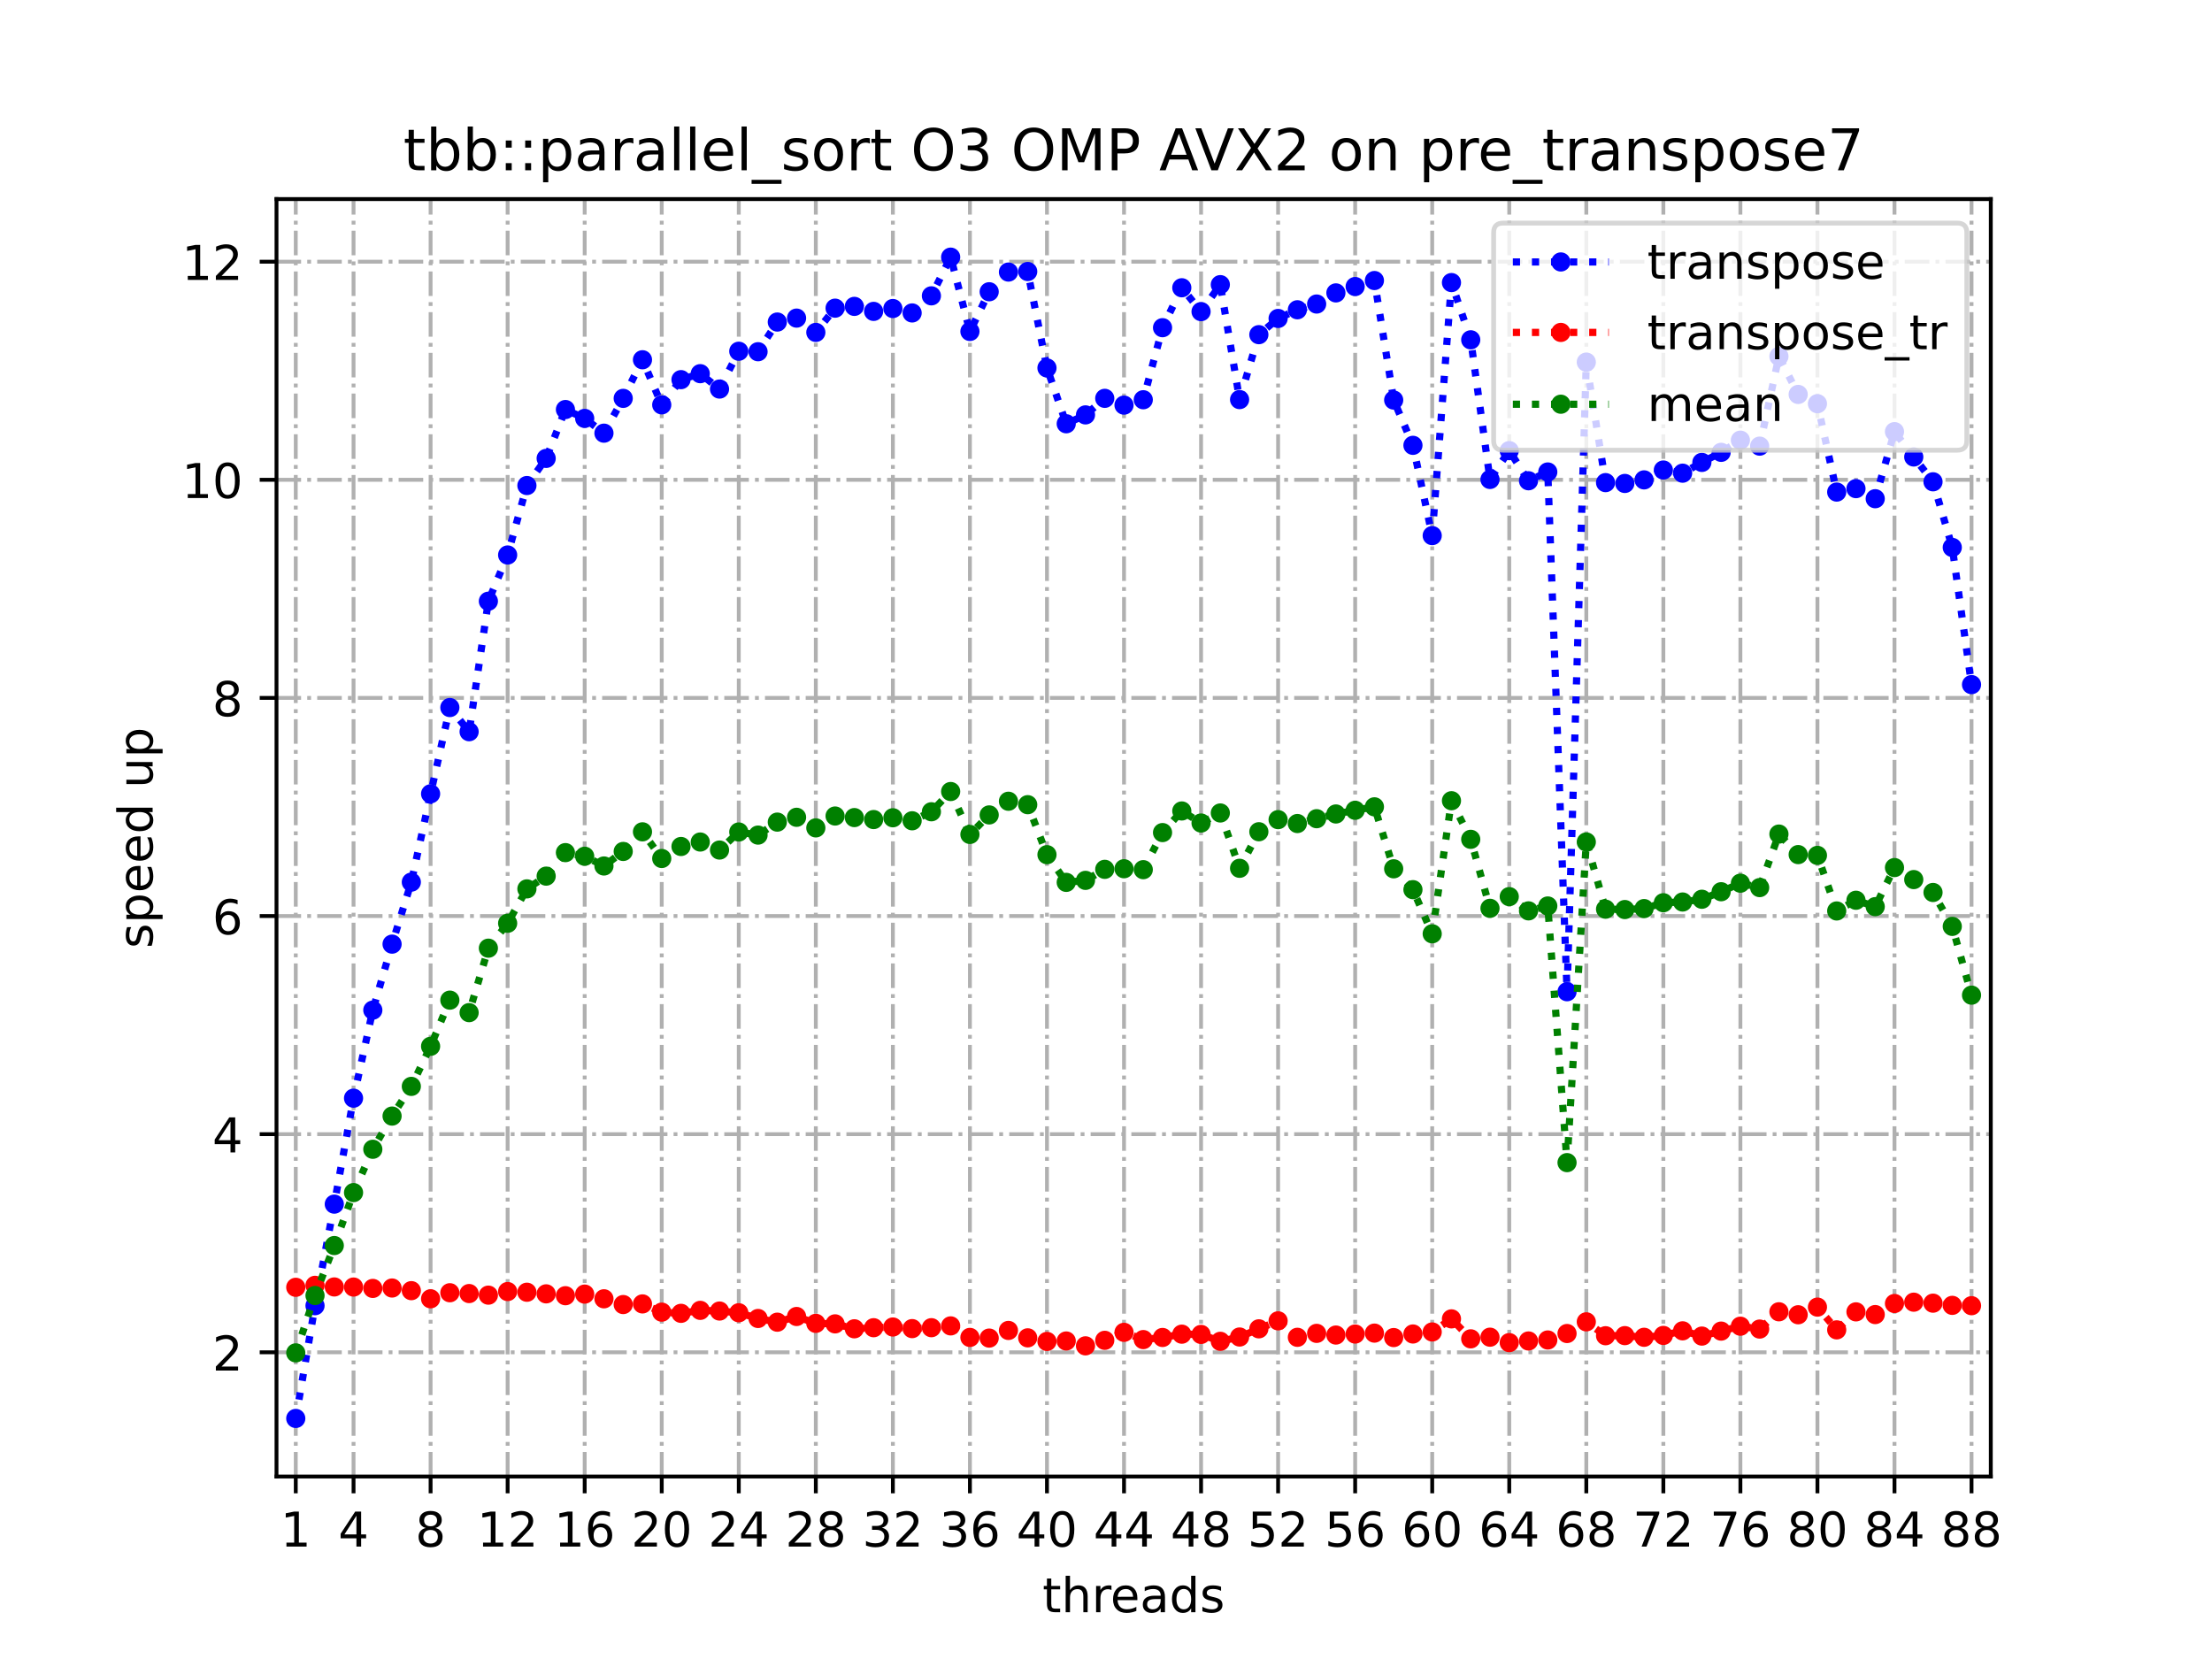 <?xml version="1.0" encoding="utf-8" standalone="no"?>
<!DOCTYPE svg PUBLIC "-//W3C//DTD SVG 1.1//EN"
  "http://www.w3.org/Graphics/SVG/1.1/DTD/svg11.dtd">
<!-- Created with matplotlib (https://matplotlib.org/) -->
<svg height="345.6pt" version="1.1" viewBox="0 0 460.8 345.6" width="460.8pt" xmlns="http://www.w3.org/2000/svg" xmlns:xlink="http://www.w3.org/1999/xlink">
 <defs>
  <style type="text/css">
*{stroke-linecap:butt;stroke-linejoin:round;}
  </style>
 </defs>
 <g id="figure_1">
  <g id="patch_1">
   <path d="M 0 345.6 
L 460.8 345.6 
L 460.8 0 
L 0 0 
z
" style="fill:#ffffff;"/>
  </g>
  <g id="axes_1">
   <g id="patch_2">
    <path d="M 57.6 307.584 
L 414.72 307.584 
L 414.72 41.472 
L 57.6 41.472 
z
" style="fill:#ffffff;"/>
   </g>
   <g id="matplotlib.axis_1">
    <g id="xtick_1">
     <g id="line2d_1">
      <path clip-path="url(#pf03874fbe8)" d="M 61.613 307.584 
L 61.613 41.472 
" style="fill:none;stroke:#b0b0b0;stroke-dasharray:5.12,1.28,0.8,1.28;stroke-dashoffset:0;stroke-width:0.8;"/>
     </g>
     <g id="line2d_2">
      <defs>
       <path d="M 0 0 
L 0 3.5 
" id="m8138d5ea46" style="stroke:#000000;stroke-width:0.8;"/>
      </defs>
      <g>
       <use style="stroke:#000000;stroke-width:0.8;" x="61.613" xlink:href="#m8138d5ea46" y="307.584"/>
      </g>
     </g>
     <g id="text_1">
      <!-- 1 -->
      <defs>
       <path d="M 12.406 8.297 
L 28.516 8.297 
L 28.516 63.922 
L 10.984 60.406 
L 10.984 69.391 
L 28.422 72.906 
L 38.281 72.906 
L 38.281 8.297 
L 54.391 8.297 
L 54.391 0 
L 12.406 0 
z
" id="DejaVuSans-49"/>
      </defs>
      <g transform="translate(58.431 322.182)scale(0.1 -0.1)">
       <use xlink:href="#DejaVuSans-49"/>
      </g>
     </g>
    </g>
    <g id="xtick_2">
     <g id="line2d_3">
      <path clip-path="url(#pf03874fbe8)" d="M 73.65 307.584 
L 73.65 41.472 
" style="fill:none;stroke:#b0b0b0;stroke-dasharray:5.12,1.28,0.8,1.28;stroke-dashoffset:0;stroke-width:0.8;"/>
     </g>
     <g id="line2d_4">
      <g>
       <use style="stroke:#000000;stroke-width:0.8;" x="73.65" xlink:href="#m8138d5ea46" y="307.584"/>
      </g>
     </g>
     <g id="text_2">
      <!-- 4 -->
      <defs>
       <path d="M 37.797 64.312 
L 12.891 25.391 
L 37.797 25.391 
z
M 35.203 72.906 
L 47.609 72.906 
L 47.609 25.391 
L 58.016 25.391 
L 58.016 17.188 
L 47.609 17.188 
L 47.609 0 
L 37.797 0 
L 37.797 17.188 
L 4.891 17.188 
L 4.891 26.703 
z
" id="DejaVuSans-52"/>
      </defs>
      <g transform="translate(70.469 322.182)scale(0.1 -0.1)">
       <use xlink:href="#DejaVuSans-52"/>
      </g>
     </g>
    </g>
    <g id="xtick_3">
     <g id="line2d_5">
      <path clip-path="url(#pf03874fbe8)" d="M 89.701 307.584 
L 89.701 41.472 
" style="fill:none;stroke:#b0b0b0;stroke-dasharray:5.12,1.28,0.8,1.28;stroke-dashoffset:0;stroke-width:0.8;"/>
     </g>
     <g id="line2d_6">
      <g>
       <use style="stroke:#000000;stroke-width:0.8;" x="89.701" xlink:href="#m8138d5ea46" y="307.584"/>
      </g>
     </g>
     <g id="text_3">
      <!-- 8 -->
      <defs>
       <path d="M 31.781 34.625 
Q 24.75 34.625 20.719 30.859 
Q 16.703 27.094 16.703 20.516 
Q 16.703 13.922 20.719 10.156 
Q 24.75 6.391 31.781 6.391 
Q 38.812 6.391 42.859 10.172 
Q 46.922 13.969 46.922 20.516 
Q 46.922 27.094 42.891 30.859 
Q 38.875 34.625 31.781 34.625 
z
M 21.922 38.812 
Q 15.578 40.375 12.031 44.719 
Q 8.5 49.078 8.5 55.328 
Q 8.5 64.062 14.719 69.141 
Q 20.953 74.219 31.781 74.219 
Q 42.672 74.219 48.875 69.141 
Q 55.078 64.062 55.078 55.328 
Q 55.078 49.078 51.531 44.719 
Q 48 40.375 41.703 38.812 
Q 48.828 37.156 52.797 32.312 
Q 56.781 27.484 56.781 20.516 
Q 56.781 9.906 50.312 4.234 
Q 43.844 -1.422 31.781 -1.422 
Q 19.734 -1.422 13.25 4.234 
Q 6.781 9.906 6.781 20.516 
Q 6.781 27.484 10.781 32.312 
Q 14.797 37.156 21.922 38.812 
z
M 18.312 54.391 
Q 18.312 48.734 21.844 45.562 
Q 25.391 42.391 31.781 42.391 
Q 38.141 42.391 41.719 45.562 
Q 45.312 48.734 45.312 54.391 
Q 45.312 60.062 41.719 63.234 
Q 38.141 66.406 31.781 66.406 
Q 25.391 66.406 21.844 63.234 
Q 18.312 60.062 18.312 54.391 
z
" id="DejaVuSans-56"/>
      </defs>
      <g transform="translate(86.519 322.182)scale(0.1 -0.1)">
       <use xlink:href="#DejaVuSans-56"/>
      </g>
     </g>
    </g>
    <g id="xtick_4">
     <g id="line2d_7">
      <path clip-path="url(#pf03874fbe8)" d="M 105.751 307.584 
L 105.751 41.472 
" style="fill:none;stroke:#b0b0b0;stroke-dasharray:5.12,1.28,0.8,1.28;stroke-dashoffset:0;stroke-width:0.8;"/>
     </g>
     <g id="line2d_8">
      <g>
       <use style="stroke:#000000;stroke-width:0.8;" x="105.751" xlink:href="#m8138d5ea46" y="307.584"/>
      </g>
     </g>
     <g id="text_4">
      <!-- 12 -->
      <defs>
       <path d="M 19.188 8.297 
L 53.609 8.297 
L 53.609 0 
L 7.328 0 
L 7.328 8.297 
Q 12.938 14.109 22.625 23.891 
Q 32.328 33.688 34.812 36.531 
Q 39.547 41.844 41.422 45.531 
Q 43.312 49.219 43.312 52.781 
Q 43.312 58.594 39.234 62.25 
Q 35.156 65.922 28.609 65.922 
Q 23.969 65.922 18.812 64.312 
Q 13.672 62.703 7.812 59.422 
L 7.812 69.391 
Q 13.766 71.781 18.938 73 
Q 24.125 74.219 28.422 74.219 
Q 39.75 74.219 46.484 68.547 
Q 53.219 62.891 53.219 53.422 
Q 53.219 48.922 51.531 44.891 
Q 49.859 40.875 45.406 35.406 
Q 44.188 33.984 37.641 27.219 
Q 31.109 20.453 19.188 8.297 
z
" id="DejaVuSans-50"/>
      </defs>
      <g transform="translate(99.389 322.182)scale(0.1 -0.1)">
       <use xlink:href="#DejaVuSans-49"/>
       <use x="63.623" xlink:href="#DejaVuSans-50"/>
      </g>
     </g>
    </g>
    <g id="xtick_5">
     <g id="line2d_9">
      <path clip-path="url(#pf03874fbe8)" d="M 121.801 307.584 
L 121.801 41.472 
" style="fill:none;stroke:#b0b0b0;stroke-dasharray:5.12,1.28,0.8,1.28;stroke-dashoffset:0;stroke-width:0.8;"/>
     </g>
     <g id="line2d_10">
      <g>
       <use style="stroke:#000000;stroke-width:0.8;" x="121.801" xlink:href="#m8138d5ea46" y="307.584"/>
      </g>
     </g>
     <g id="text_5">
      <!-- 16 -->
      <defs>
       <path d="M 33.016 40.375 
Q 26.375 40.375 22.484 35.828 
Q 18.609 31.297 18.609 23.391 
Q 18.609 15.531 22.484 10.953 
Q 26.375 6.391 33.016 6.391 
Q 39.656 6.391 43.531 10.953 
Q 47.406 15.531 47.406 23.391 
Q 47.406 31.297 43.531 35.828 
Q 39.656 40.375 33.016 40.375 
z
M 52.594 71.297 
L 52.594 62.312 
Q 48.875 64.062 45.094 64.984 
Q 41.312 65.922 37.594 65.922 
Q 27.828 65.922 22.672 59.328 
Q 17.531 52.734 16.797 39.406 
Q 19.672 43.656 24.016 45.922 
Q 28.375 48.188 33.594 48.188 
Q 44.578 48.188 50.953 41.516 
Q 57.328 34.859 57.328 23.391 
Q 57.328 12.156 50.688 5.359 
Q 44.047 -1.422 33.016 -1.422 
Q 20.359 -1.422 13.672 8.266 
Q 6.984 17.969 6.984 36.375 
Q 6.984 53.656 15.188 63.938 
Q 23.391 74.219 37.203 74.219 
Q 40.922 74.219 44.703 73.484 
Q 48.484 72.75 52.594 71.297 
z
" id="DejaVuSans-54"/>
      </defs>
      <g transform="translate(115.439 322.182)scale(0.1 -0.1)">
       <use xlink:href="#DejaVuSans-49"/>
       <use x="63.623" xlink:href="#DejaVuSans-54"/>
      </g>
     </g>
    </g>
    <g id="xtick_6">
     <g id="line2d_11">
      <path clip-path="url(#pf03874fbe8)" d="M 137.852 307.584 
L 137.852 41.472 
" style="fill:none;stroke:#b0b0b0;stroke-dasharray:5.12,1.28,0.8,1.28;stroke-dashoffset:0;stroke-width:0.8;"/>
     </g>
     <g id="line2d_12">
      <g>
       <use style="stroke:#000000;stroke-width:0.8;" x="137.852" xlink:href="#m8138d5ea46" y="307.584"/>
      </g>
     </g>
     <g id="text_6">
      <!-- 20 -->
      <defs>
       <path d="M 31.781 66.406 
Q 24.172 66.406 20.328 58.906 
Q 16.5 51.422 16.5 36.375 
Q 16.5 21.391 20.328 13.891 
Q 24.172 6.391 31.781 6.391 
Q 39.453 6.391 43.281 13.891 
Q 47.125 21.391 47.125 36.375 
Q 47.125 51.422 43.281 58.906 
Q 39.453 66.406 31.781 66.406 
z
M 31.781 74.219 
Q 44.047 74.219 50.516 64.516 
Q 56.984 54.828 56.984 36.375 
Q 56.984 17.969 50.516 8.266 
Q 44.047 -1.422 31.781 -1.422 
Q 19.531 -1.422 13.062 8.266 
Q 6.594 17.969 6.594 36.375 
Q 6.594 54.828 13.062 64.516 
Q 19.531 74.219 31.781 74.219 
z
" id="DejaVuSans-48"/>
      </defs>
      <g transform="translate(131.489 322.182)scale(0.1 -0.1)">
       <use xlink:href="#DejaVuSans-50"/>
       <use x="63.623" xlink:href="#DejaVuSans-48"/>
      </g>
     </g>
    </g>
    <g id="xtick_7">
     <g id="line2d_13">
      <path clip-path="url(#pf03874fbe8)" d="M 153.902 307.584 
L 153.902 41.472 
" style="fill:none;stroke:#b0b0b0;stroke-dasharray:5.12,1.28,0.8,1.28;stroke-dashoffset:0;stroke-width:0.8;"/>
     </g>
     <g id="line2d_14">
      <g>
       <use style="stroke:#000000;stroke-width:0.8;" x="153.902" xlink:href="#m8138d5ea46" y="307.584"/>
      </g>
     </g>
     <g id="text_7">
      <!-- 24 -->
      <g transform="translate(147.54 322.182)scale(0.1 -0.1)">
       <use xlink:href="#DejaVuSans-50"/>
       <use x="63.623" xlink:href="#DejaVuSans-52"/>
      </g>
     </g>
    </g>
    <g id="xtick_8">
     <g id="line2d_15">
      <path clip-path="url(#pf03874fbe8)" d="M 169.952 307.584 
L 169.952 41.472 
" style="fill:none;stroke:#b0b0b0;stroke-dasharray:5.12,1.28,0.8,1.28;stroke-dashoffset:0;stroke-width:0.8;"/>
     </g>
     <g id="line2d_16">
      <g>
       <use style="stroke:#000000;stroke-width:0.8;" x="169.952" xlink:href="#m8138d5ea46" y="307.584"/>
      </g>
     </g>
     <g id="text_8">
      <!-- 28 -->
      <g transform="translate(163.59 322.182)scale(0.1 -0.1)">
       <use xlink:href="#DejaVuSans-50"/>
       <use x="63.623" xlink:href="#DejaVuSans-56"/>
      </g>
     </g>
    </g>
    <g id="xtick_9">
     <g id="line2d_17">
      <path clip-path="url(#pf03874fbe8)" d="M 186.003 307.584 
L 186.003 41.472 
" style="fill:none;stroke:#b0b0b0;stroke-dasharray:5.12,1.28,0.8,1.28;stroke-dashoffset:0;stroke-width:0.8;"/>
     </g>
     <g id="line2d_18">
      <g>
       <use style="stroke:#000000;stroke-width:0.8;" x="186.003" xlink:href="#m8138d5ea46" y="307.584"/>
      </g>
     </g>
     <g id="text_9">
      <!-- 32 -->
      <defs>
       <path d="M 40.578 39.312 
Q 47.656 37.797 51.625 33 
Q 55.609 28.219 55.609 21.188 
Q 55.609 10.406 48.188 4.484 
Q 40.766 -1.422 27.094 -1.422 
Q 22.516 -1.422 17.656 -0.516 
Q 12.797 0.391 7.625 2.203 
L 7.625 11.719 
Q 11.719 9.328 16.594 8.109 
Q 21.484 6.891 26.812 6.891 
Q 36.078 6.891 40.938 10.547 
Q 45.797 14.203 45.797 21.188 
Q 45.797 27.641 41.281 31.266 
Q 36.766 34.906 28.719 34.906 
L 20.219 34.906 
L 20.219 43.016 
L 29.109 43.016 
Q 36.375 43.016 40.234 45.922 
Q 44.094 48.828 44.094 54.297 
Q 44.094 59.906 40.109 62.906 
Q 36.141 65.922 28.719 65.922 
Q 24.656 65.922 20.016 65.031 
Q 15.375 64.156 9.812 62.312 
L 9.812 71.094 
Q 15.438 72.656 20.344 73.438 
Q 25.25 74.219 29.594 74.219 
Q 40.828 74.219 47.359 69.109 
Q 53.906 64.016 53.906 55.328 
Q 53.906 49.266 50.438 45.094 
Q 46.969 40.922 40.578 39.312 
z
" id="DejaVuSans-51"/>
      </defs>
      <g transform="translate(179.64 322.182)scale(0.1 -0.1)">
       <use xlink:href="#DejaVuSans-51"/>
       <use x="63.623" xlink:href="#DejaVuSans-50"/>
      </g>
     </g>
    </g>
    <g id="xtick_10">
     <g id="line2d_19">
      <path clip-path="url(#pf03874fbe8)" d="M 202.053 307.584 
L 202.053 41.472 
" style="fill:none;stroke:#b0b0b0;stroke-dasharray:5.12,1.28,0.8,1.28;stroke-dashoffset:0;stroke-width:0.8;"/>
     </g>
     <g id="line2d_20">
      <g>
       <use style="stroke:#000000;stroke-width:0.8;" x="202.053" xlink:href="#m8138d5ea46" y="307.584"/>
      </g>
     </g>
     <g id="text_10">
      <!-- 36 -->
      <g transform="translate(195.691 322.182)scale(0.1 -0.1)">
       <use xlink:href="#DejaVuSans-51"/>
       <use x="63.623" xlink:href="#DejaVuSans-54"/>
      </g>
     </g>
    </g>
    <g id="xtick_11">
     <g id="line2d_21">
      <path clip-path="url(#pf03874fbe8)" d="M 218.103 307.584 
L 218.103 41.472 
" style="fill:none;stroke:#b0b0b0;stroke-dasharray:5.12,1.28,0.8,1.28;stroke-dashoffset:0;stroke-width:0.8;"/>
     </g>
     <g id="line2d_22">
      <g>
       <use style="stroke:#000000;stroke-width:0.8;" x="218.103" xlink:href="#m8138d5ea46" y="307.584"/>
      </g>
     </g>
     <g id="text_11">
      <!-- 40 -->
      <g transform="translate(211.741 322.182)scale(0.1 -0.1)">
       <use xlink:href="#DejaVuSans-52"/>
       <use x="63.623" xlink:href="#DejaVuSans-48"/>
      </g>
     </g>
    </g>
    <g id="xtick_12">
     <g id="line2d_23">
      <path clip-path="url(#pf03874fbe8)" d="M 234.154 307.584 
L 234.154 41.472 
" style="fill:none;stroke:#b0b0b0;stroke-dasharray:5.12,1.28,0.8,1.28;stroke-dashoffset:0;stroke-width:0.8;"/>
     </g>
     <g id="line2d_24">
      <g>
       <use style="stroke:#000000;stroke-width:0.8;" x="234.154" xlink:href="#m8138d5ea46" y="307.584"/>
      </g>
     </g>
     <g id="text_12">
      <!-- 44 -->
      <g transform="translate(227.791 322.182)scale(0.1 -0.1)">
       <use xlink:href="#DejaVuSans-52"/>
       <use x="63.623" xlink:href="#DejaVuSans-52"/>
      </g>
     </g>
    </g>
    <g id="xtick_13">
     <g id="line2d_25">
      <path clip-path="url(#pf03874fbe8)" d="M 250.204 307.584 
L 250.204 41.472 
" style="fill:none;stroke:#b0b0b0;stroke-dasharray:5.12,1.28,0.8,1.28;stroke-dashoffset:0;stroke-width:0.8;"/>
     </g>
     <g id="line2d_26">
      <g>
       <use style="stroke:#000000;stroke-width:0.8;" x="250.204" xlink:href="#m8138d5ea46" y="307.584"/>
      </g>
     </g>
     <g id="text_13">
      <!-- 48 -->
      <g transform="translate(243.842 322.182)scale(0.1 -0.1)">
       <use xlink:href="#DejaVuSans-52"/>
       <use x="63.623" xlink:href="#DejaVuSans-56"/>
      </g>
     </g>
    </g>
    <g id="xtick_14">
     <g id="line2d_27">
      <path clip-path="url(#pf03874fbe8)" d="M 266.254 307.584 
L 266.254 41.472 
" style="fill:none;stroke:#b0b0b0;stroke-dasharray:5.12,1.28,0.8,1.28;stroke-dashoffset:0;stroke-width:0.8;"/>
     </g>
     <g id="line2d_28">
      <g>
       <use style="stroke:#000000;stroke-width:0.8;" x="266.254" xlink:href="#m8138d5ea46" y="307.584"/>
      </g>
     </g>
     <g id="text_14">
      <!-- 52 -->
      <defs>
       <path d="M 10.797 72.906 
L 49.516 72.906 
L 49.516 64.594 
L 19.828 64.594 
L 19.828 46.734 
Q 21.969 47.469 24.109 47.828 
Q 26.266 48.188 28.422 48.188 
Q 40.625 48.188 47.75 41.5 
Q 54.891 34.812 54.891 23.391 
Q 54.891 11.625 47.562 5.094 
Q 40.234 -1.422 26.906 -1.422 
Q 22.312 -1.422 17.547 -0.641 
Q 12.797 0.141 7.719 1.703 
L 7.719 11.625 
Q 12.109 9.234 16.797 8.062 
Q 21.484 6.891 26.703 6.891 
Q 35.156 6.891 40.078 11.328 
Q 45.016 15.766 45.016 23.391 
Q 45.016 31 40.078 35.438 
Q 35.156 39.891 26.703 39.891 
Q 22.75 39.891 18.812 39.016 
Q 14.891 38.141 10.797 36.281 
z
" id="DejaVuSans-53"/>
      </defs>
      <g transform="translate(259.892 322.182)scale(0.1 -0.1)">
       <use xlink:href="#DejaVuSans-53"/>
       <use x="63.623" xlink:href="#DejaVuSans-50"/>
      </g>
     </g>
    </g>
    <g id="xtick_15">
     <g id="line2d_29">
      <path clip-path="url(#pf03874fbe8)" d="M 282.305 307.584 
L 282.305 41.472 
" style="fill:none;stroke:#b0b0b0;stroke-dasharray:5.12,1.28,0.8,1.28;stroke-dashoffset:0;stroke-width:0.8;"/>
     </g>
     <g id="line2d_30">
      <g>
       <use style="stroke:#000000;stroke-width:0.8;" x="282.305" xlink:href="#m8138d5ea46" y="307.584"/>
      </g>
     </g>
     <g id="text_15">
      <!-- 56 -->
      <g transform="translate(275.942 322.182)scale(0.1 -0.1)">
       <use xlink:href="#DejaVuSans-53"/>
       <use x="63.623" xlink:href="#DejaVuSans-54"/>
      </g>
     </g>
    </g>
    <g id="xtick_16">
     <g id="line2d_31">
      <path clip-path="url(#pf03874fbe8)" d="M 298.355 307.584 
L 298.355 41.472 
" style="fill:none;stroke:#b0b0b0;stroke-dasharray:5.12,1.28,0.8,1.28;stroke-dashoffset:0;stroke-width:0.8;"/>
     </g>
     <g id="line2d_32">
      <g>
       <use style="stroke:#000000;stroke-width:0.8;" x="298.355" xlink:href="#m8138d5ea46" y="307.584"/>
      </g>
     </g>
     <g id="text_16">
      <!-- 60 -->
      <g transform="translate(291.993 322.182)scale(0.1 -0.1)">
       <use xlink:href="#DejaVuSans-54"/>
       <use x="63.623" xlink:href="#DejaVuSans-48"/>
      </g>
     </g>
    </g>
    <g id="xtick_17">
     <g id="line2d_33">
      <path clip-path="url(#pf03874fbe8)" d="M 314.405 307.584 
L 314.405 41.472 
" style="fill:none;stroke:#b0b0b0;stroke-dasharray:5.12,1.28,0.8,1.28;stroke-dashoffset:0;stroke-width:0.8;"/>
     </g>
     <g id="line2d_34">
      <g>
       <use style="stroke:#000000;stroke-width:0.8;" x="314.405" xlink:href="#m8138d5ea46" y="307.584"/>
      </g>
     </g>
     <g id="text_17">
      <!-- 64 -->
      <g transform="translate(308.043 322.182)scale(0.1 -0.1)">
       <use xlink:href="#DejaVuSans-54"/>
       <use x="63.623" xlink:href="#DejaVuSans-52"/>
      </g>
     </g>
    </g>
    <g id="xtick_18">
     <g id="line2d_35">
      <path clip-path="url(#pf03874fbe8)" d="M 330.456 307.584 
L 330.456 41.472 
" style="fill:none;stroke:#b0b0b0;stroke-dasharray:5.12,1.28,0.8,1.28;stroke-dashoffset:0;stroke-width:0.8;"/>
     </g>
     <g id="line2d_36">
      <g>
       <use style="stroke:#000000;stroke-width:0.8;" x="330.456" xlink:href="#m8138d5ea46" y="307.584"/>
      </g>
     </g>
     <g id="text_18">
      <!-- 68 -->
      <g transform="translate(324.093 322.182)scale(0.1 -0.1)">
       <use xlink:href="#DejaVuSans-54"/>
       <use x="63.623" xlink:href="#DejaVuSans-56"/>
      </g>
     </g>
    </g>
    <g id="xtick_19">
     <g id="line2d_37">
      <path clip-path="url(#pf03874fbe8)" d="M 346.506 307.584 
L 346.506 41.472 
" style="fill:none;stroke:#b0b0b0;stroke-dasharray:5.12,1.28,0.8,1.28;stroke-dashoffset:0;stroke-width:0.8;"/>
     </g>
     <g id="line2d_38">
      <g>
       <use style="stroke:#000000;stroke-width:0.8;" x="346.506" xlink:href="#m8138d5ea46" y="307.584"/>
      </g>
     </g>
     <g id="text_19">
      <!-- 72 -->
      <defs>
       <path d="M 8.203 72.906 
L 55.078 72.906 
L 55.078 68.703 
L 28.609 0 
L 18.312 0 
L 43.219 64.594 
L 8.203 64.594 
z
" id="DejaVuSans-55"/>
      </defs>
      <g transform="translate(340.144 322.182)scale(0.1 -0.1)">
       <use xlink:href="#DejaVuSans-55"/>
       <use x="63.623" xlink:href="#DejaVuSans-50"/>
      </g>
     </g>
    </g>
    <g id="xtick_20">
     <g id="line2d_39">
      <path clip-path="url(#pf03874fbe8)" d="M 362.556 307.584 
L 362.556 41.472 
" style="fill:none;stroke:#b0b0b0;stroke-dasharray:5.12,1.28,0.8,1.28;stroke-dashoffset:0;stroke-width:0.8;"/>
     </g>
     <g id="line2d_40">
      <g>
       <use style="stroke:#000000;stroke-width:0.8;" x="362.556" xlink:href="#m8138d5ea46" y="307.584"/>
      </g>
     </g>
     <g id="text_20">
      <!-- 76 -->
      <g transform="translate(356.194 322.182)scale(0.1 -0.1)">
       <use xlink:href="#DejaVuSans-55"/>
       <use x="63.623" xlink:href="#DejaVuSans-54"/>
      </g>
     </g>
    </g>
    <g id="xtick_21">
     <g id="line2d_41">
      <path clip-path="url(#pf03874fbe8)" d="M 378.607 307.584 
L 378.607 41.472 
" style="fill:none;stroke:#b0b0b0;stroke-dasharray:5.12,1.28,0.8,1.28;stroke-dashoffset:0;stroke-width:0.8;"/>
     </g>
     <g id="line2d_42">
      <g>
       <use style="stroke:#000000;stroke-width:0.8;" x="378.607" xlink:href="#m8138d5ea46" y="307.584"/>
      </g>
     </g>
     <g id="text_21">
      <!-- 80 -->
      <g transform="translate(372.244 322.182)scale(0.1 -0.1)">
       <use xlink:href="#DejaVuSans-56"/>
       <use x="63.623" xlink:href="#DejaVuSans-48"/>
      </g>
     </g>
    </g>
    <g id="xtick_22">
     <g id="line2d_43">
      <path clip-path="url(#pf03874fbe8)" d="M 394.657 307.584 
L 394.657 41.472 
" style="fill:none;stroke:#b0b0b0;stroke-dasharray:5.12,1.28,0.8,1.28;stroke-dashoffset:0;stroke-width:0.8;"/>
     </g>
     <g id="line2d_44">
      <g>
       <use style="stroke:#000000;stroke-width:0.8;" x="394.657" xlink:href="#m8138d5ea46" y="307.584"/>
      </g>
     </g>
     <g id="text_22">
      <!-- 84 -->
      <g transform="translate(388.295 322.182)scale(0.1 -0.1)">
       <use xlink:href="#DejaVuSans-56"/>
       <use x="63.623" xlink:href="#DejaVuSans-52"/>
      </g>
     </g>
    </g>
    <g id="xtick_23">
     <g id="line2d_45">
      <path clip-path="url(#pf03874fbe8)" d="M 410.707 307.584 
L 410.707 41.472 
" style="fill:none;stroke:#b0b0b0;stroke-dasharray:5.12,1.28,0.8,1.28;stroke-dashoffset:0;stroke-width:0.8;"/>
     </g>
     <g id="line2d_46">
      <g>
       <use style="stroke:#000000;stroke-width:0.8;" x="410.707" xlink:href="#m8138d5ea46" y="307.584"/>
      </g>
     </g>
     <g id="text_23">
      <!-- 88 -->
      <g transform="translate(404.345 322.182)scale(0.1 -0.1)">
       <use xlink:href="#DejaVuSans-56"/>
       <use x="63.623" xlink:href="#DejaVuSans-56"/>
      </g>
     </g>
    </g>
    <g id="text_24">
     <!-- threads -->
     <defs>
      <path d="M 18.312 70.219 
L 18.312 54.688 
L 36.812 54.688 
L 36.812 47.703 
L 18.312 47.703 
L 18.312 18.016 
Q 18.312 11.328 20.141 9.422 
Q 21.969 7.516 27.594 7.516 
L 36.812 7.516 
L 36.812 0 
L 27.594 0 
Q 17.188 0 13.234 3.875 
Q 9.281 7.766 9.281 18.016 
L 9.281 47.703 
L 2.688 47.703 
L 2.688 54.688 
L 9.281 54.688 
L 9.281 70.219 
z
" id="DejaVuSans-116"/>
      <path d="M 54.891 33.016 
L 54.891 0 
L 45.906 0 
L 45.906 32.719 
Q 45.906 40.484 42.875 44.328 
Q 39.844 48.188 33.797 48.188 
Q 26.516 48.188 22.312 43.547 
Q 18.109 38.922 18.109 30.906 
L 18.109 0 
L 9.078 0 
L 9.078 75.984 
L 18.109 75.984 
L 18.109 46.188 
Q 21.344 51.125 25.703 53.562 
Q 30.078 56 35.797 56 
Q 45.219 56 50.047 50.172 
Q 54.891 44.344 54.891 33.016 
z
" id="DejaVuSans-104"/>
      <path d="M 41.109 46.297 
Q 39.594 47.172 37.812 47.578 
Q 36.031 48 33.891 48 
Q 26.266 48 22.188 43.047 
Q 18.109 38.094 18.109 28.812 
L 18.109 0 
L 9.078 0 
L 9.078 54.688 
L 18.109 54.688 
L 18.109 46.188 
Q 20.953 51.172 25.484 53.578 
Q 30.031 56 36.531 56 
Q 37.453 56 38.578 55.875 
Q 39.703 55.766 41.062 55.516 
z
" id="DejaVuSans-114"/>
      <path d="M 56.203 29.594 
L 56.203 25.203 
L 14.891 25.203 
Q 15.484 15.922 20.484 11.062 
Q 25.484 6.203 34.422 6.203 
Q 39.594 6.203 44.453 7.469 
Q 49.312 8.734 54.109 11.281 
L 54.109 2.781 
Q 49.266 0.734 44.188 -0.344 
Q 39.109 -1.422 33.891 -1.422 
Q 20.797 -1.422 13.156 6.188 
Q 5.516 13.812 5.516 26.812 
Q 5.516 40.234 12.766 48.109 
Q 20.016 56 32.328 56 
Q 43.359 56 49.781 48.891 
Q 56.203 41.797 56.203 29.594 
z
M 47.219 32.234 
Q 47.125 39.594 43.094 43.984 
Q 39.062 48.391 32.422 48.391 
Q 24.906 48.391 20.391 44.141 
Q 15.875 39.891 15.188 32.172 
z
" id="DejaVuSans-101"/>
      <path d="M 34.281 27.484 
Q 23.391 27.484 19.188 25 
Q 14.984 22.516 14.984 16.5 
Q 14.984 11.719 18.141 8.906 
Q 21.297 6.109 26.703 6.109 
Q 34.188 6.109 38.703 11.406 
Q 43.219 16.703 43.219 25.484 
L 43.219 27.484 
z
M 52.203 31.203 
L 52.203 0 
L 43.219 0 
L 43.219 8.297 
Q 40.141 3.328 35.547 0.953 
Q 30.953 -1.422 24.312 -1.422 
Q 15.922 -1.422 10.953 3.297 
Q 6 8.016 6 15.922 
Q 6 25.141 12.172 29.828 
Q 18.359 34.516 30.609 34.516 
L 43.219 34.516 
L 43.219 35.406 
Q 43.219 41.609 39.141 45 
Q 35.062 48.391 27.688 48.391 
Q 23 48.391 18.547 47.266 
Q 14.109 46.141 10.016 43.891 
L 10.016 52.203 
Q 14.938 54.109 19.578 55.047 
Q 24.219 56 28.609 56 
Q 40.484 56 46.344 49.844 
Q 52.203 43.703 52.203 31.203 
z
" id="DejaVuSans-97"/>
      <path d="M 45.406 46.391 
L 45.406 75.984 
L 54.391 75.984 
L 54.391 0 
L 45.406 0 
L 45.406 8.203 
Q 42.578 3.328 38.25 0.953 
Q 33.938 -1.422 27.875 -1.422 
Q 17.969 -1.422 11.734 6.484 
Q 5.516 14.406 5.516 27.297 
Q 5.516 40.188 11.734 48.094 
Q 17.969 56 27.875 56 
Q 33.938 56 38.25 53.625 
Q 42.578 51.266 45.406 46.391 
z
M 14.797 27.297 
Q 14.797 17.391 18.875 11.75 
Q 22.953 6.109 30.078 6.109 
Q 37.203 6.109 41.297 11.75 
Q 45.406 17.391 45.406 27.297 
Q 45.406 37.203 41.297 42.844 
Q 37.203 48.484 30.078 48.484 
Q 22.953 48.484 18.875 42.844 
Q 14.797 37.203 14.797 27.297 
z
" id="DejaVuSans-100"/>
      <path d="M 44.281 53.078 
L 44.281 44.578 
Q 40.484 46.531 36.375 47.5 
Q 32.281 48.484 27.875 48.484 
Q 21.188 48.484 17.844 46.438 
Q 14.5 44.391 14.5 40.281 
Q 14.5 37.156 16.891 35.375 
Q 19.281 33.594 26.516 31.984 
L 29.594 31.297 
Q 39.156 29.25 43.188 25.516 
Q 47.219 21.781 47.219 15.094 
Q 47.219 7.469 41.188 3.016 
Q 35.156 -1.422 24.609 -1.422 
Q 20.219 -1.422 15.453 -0.562 
Q 10.688 0.297 5.422 2 
L 5.422 11.281 
Q 10.406 8.688 15.234 7.391 
Q 20.062 6.109 24.812 6.109 
Q 31.156 6.109 34.562 8.281 
Q 37.984 10.453 37.984 14.406 
Q 37.984 18.062 35.516 20.016 
Q 33.062 21.969 24.703 23.781 
L 21.578 24.516 
Q 13.234 26.266 9.516 29.906 
Q 5.812 33.547 5.812 39.891 
Q 5.812 47.609 11.281 51.797 
Q 16.75 56 26.812 56 
Q 31.781 56 36.172 55.266 
Q 40.578 54.547 44.281 53.078 
z
" id="DejaVuSans-115"/>
     </defs>
     <g transform="translate(217.169 335.861)scale(0.1 -0.1)">
      <use xlink:href="#DejaVuSans-116"/>
      <use x="39.209" xlink:href="#DejaVuSans-104"/>
      <use x="102.588" xlink:href="#DejaVuSans-114"/>
      <use x="141.451" xlink:href="#DejaVuSans-101"/>
      <use x="202.975" xlink:href="#DejaVuSans-97"/>
      <use x="264.254" xlink:href="#DejaVuSans-100"/>
      <use x="327.73" xlink:href="#DejaVuSans-115"/>
     </g>
    </g>
   </g>
   <g id="matplotlib.axis_2">
    <g id="ytick_1">
     <g id="line2d_47">
      <path clip-path="url(#pf03874fbe8)" d="M 57.6 281.707 
L 414.72 281.707 
" style="fill:none;stroke:#b0b0b0;stroke-dasharray:5.12,1.28,0.8,1.28;stroke-dashoffset:0;stroke-width:0.8;"/>
     </g>
     <g id="line2d_48">
      <defs>
       <path d="M 0 0 
L -3.5 0 
" id="m75f1f12f6b" style="stroke:#000000;stroke-width:0.8;"/>
      </defs>
      <g>
       <use style="stroke:#000000;stroke-width:0.8;" x="57.6" xlink:href="#m75f1f12f6b" y="281.707"/>
      </g>
     </g>
     <g id="text_25">
      <!-- 2 -->
      <g transform="translate(44.237 285.506)scale(0.1 -0.1)">
       <use xlink:href="#DejaVuSans-50"/>
      </g>
     </g>
    </g>
    <g id="ytick_2">
     <g id="line2d_49">
      <path clip-path="url(#pf03874fbe8)" d="M 57.6 236.268 
L 414.72 236.268 
" style="fill:none;stroke:#b0b0b0;stroke-dasharray:5.12,1.28,0.8,1.28;stroke-dashoffset:0;stroke-width:0.8;"/>
     </g>
     <g id="line2d_50">
      <g>
       <use style="stroke:#000000;stroke-width:0.8;" x="57.6" xlink:href="#m75f1f12f6b" y="236.268"/>
      </g>
     </g>
     <g id="text_26">
      <!-- 4 -->
      <g transform="translate(44.237 240.067)scale(0.1 -0.1)">
       <use xlink:href="#DejaVuSans-52"/>
      </g>
     </g>
    </g>
    <g id="ytick_3">
     <g id="line2d_51">
      <path clip-path="url(#pf03874fbe8)" d="M 57.6 190.829 
L 414.72 190.829 
" style="fill:none;stroke:#b0b0b0;stroke-dasharray:5.12,1.28,0.8,1.28;stroke-dashoffset:0;stroke-width:0.8;"/>
     </g>
     <g id="line2d_52">
      <g>
       <use style="stroke:#000000;stroke-width:0.8;" x="57.6" xlink:href="#m75f1f12f6b" y="190.829"/>
      </g>
     </g>
     <g id="text_27">
      <!-- 6 -->
      <g transform="translate(44.237 194.628)scale(0.1 -0.1)">
       <use xlink:href="#DejaVuSans-54"/>
      </g>
     </g>
    </g>
    <g id="ytick_4">
     <g id="line2d_53">
      <path clip-path="url(#pf03874fbe8)" d="M 57.6 145.39 
L 414.72 145.39 
" style="fill:none;stroke:#b0b0b0;stroke-dasharray:5.12,1.28,0.8,1.28;stroke-dashoffset:0;stroke-width:0.8;"/>
     </g>
     <g id="line2d_54">
      <g>
       <use style="stroke:#000000;stroke-width:0.8;" x="57.6" xlink:href="#m75f1f12f6b" y="145.39"/>
      </g>
     </g>
     <g id="text_28">
      <!-- 8 -->
      <g transform="translate(44.237 149.189)scale(0.1 -0.1)">
       <use xlink:href="#DejaVuSans-56"/>
      </g>
     </g>
    </g>
    <g id="ytick_5">
     <g id="line2d_55">
      <path clip-path="url(#pf03874fbe8)" d="M 57.6 99.951 
L 414.72 99.951 
" style="fill:none;stroke:#b0b0b0;stroke-dasharray:5.12,1.28,0.8,1.28;stroke-dashoffset:0;stroke-width:0.8;"/>
     </g>
     <g id="line2d_56">
      <g>
       <use style="stroke:#000000;stroke-width:0.8;" x="57.6" xlink:href="#m75f1f12f6b" y="99.951"/>
      </g>
     </g>
     <g id="text_29">
      <!-- 10 -->
      <g transform="translate(37.875 103.75)scale(0.1 -0.1)">
       <use xlink:href="#DejaVuSans-49"/>
       <use x="63.623" xlink:href="#DejaVuSans-48"/>
      </g>
     </g>
    </g>
    <g id="ytick_6">
     <g id="line2d_57">
      <path clip-path="url(#pf03874fbe8)" d="M 57.6 54.512 
L 414.72 54.512 
" style="fill:none;stroke:#b0b0b0;stroke-dasharray:5.12,1.28,0.8,1.28;stroke-dashoffset:0;stroke-width:0.8;"/>
     </g>
     <g id="line2d_58">
      <g>
       <use style="stroke:#000000;stroke-width:0.8;" x="57.6" xlink:href="#m75f1f12f6b" y="54.512"/>
      </g>
     </g>
     <g id="text_30">
      <!-- 12 -->
      <g transform="translate(37.875 58.311)scale(0.1 -0.1)">
       <use xlink:href="#DejaVuSans-49"/>
       <use x="63.623" xlink:href="#DejaVuSans-50"/>
      </g>
     </g>
    </g>
    <g id="text_31">
     <!-- speed up -->
     <defs>
      <path d="M 18.109 8.203 
L 18.109 -20.797 
L 9.078 -20.797 
L 9.078 54.688 
L 18.109 54.688 
L 18.109 46.391 
Q 20.953 51.266 25.266 53.625 
Q 29.594 56 35.594 56 
Q 45.562 56 51.781 48.094 
Q 58.016 40.188 58.016 27.297 
Q 58.016 14.406 51.781 6.484 
Q 45.562 -1.422 35.594 -1.422 
Q 29.594 -1.422 25.266 0.953 
Q 20.953 3.328 18.109 8.203 
z
M 48.688 27.297 
Q 48.688 37.203 44.609 42.844 
Q 40.531 48.484 33.406 48.484 
Q 26.266 48.484 22.188 42.844 
Q 18.109 37.203 18.109 27.297 
Q 18.109 17.391 22.188 11.75 
Q 26.266 6.109 33.406 6.109 
Q 40.531 6.109 44.609 11.75 
Q 48.688 17.391 48.688 27.297 
z
" id="DejaVuSans-112"/>
      <path id="DejaVuSans-32"/>
      <path d="M 8.5 21.578 
L 8.5 54.688 
L 17.484 54.688 
L 17.484 21.922 
Q 17.484 14.156 20.5 10.266 
Q 23.531 6.391 29.594 6.391 
Q 36.859 6.391 41.078 11.031 
Q 45.312 15.672 45.312 23.688 
L 45.312 54.688 
L 54.297 54.688 
L 54.297 0 
L 45.312 0 
L 45.312 8.406 
Q 42.047 3.422 37.719 1 
Q 33.406 -1.422 27.688 -1.422 
Q 18.266 -1.422 13.375 4.438 
Q 8.5 10.297 8.5 21.578 
z
M 31.109 56 
z
" id="DejaVuSans-117"/>
     </defs>
     <g transform="translate(31.795 197.566)rotate(-90)scale(0.1 -0.1)">
      <use xlink:href="#DejaVuSans-115"/>
      <use x="52.1" xlink:href="#DejaVuSans-112"/>
      <use x="115.576" xlink:href="#DejaVuSans-101"/>
      <use x="177.1" xlink:href="#DejaVuSans-101"/>
      <use x="238.623" xlink:href="#DejaVuSans-100"/>
      <use x="302.1" xlink:href="#DejaVuSans-32"/>
      <use x="333.887" xlink:href="#DejaVuSans-117"/>
      <use x="397.266" xlink:href="#DejaVuSans-112"/>
     </g>
    </g>
   </g>
   <g id="line2d_59">
    <path clip-path="url(#pf03874fbe8)" d="M 61.613 295.488 
L 65.625 272.001 
L 69.638 250.843 
L 73.65 228.771 
L 77.663 210.43 
L 81.676 196.68 
L 85.688 183.761 
L 89.701 165.365 
L 93.713 147.394 
L 97.726 152.429 
L 101.738 125.244 
L 105.751 115.615 
L 109.764 101.145 
L 113.776 95.494 
L 117.789 85.312 
L 121.801 87.161 
L 125.814 90.237 
L 129.827 82.986 
L 133.839 74.944 
L 137.852 84.337 
L 141.864 79.086 
L 145.877 77.843 
L 149.889 81.047 
L 153.902 73.17 
L 157.915 73.269 
L 161.927 67.087 
L 165.94 66.267 
L 169.952 69.247 
L 173.965 64.196 
L 177.978 63.824 
L 181.99 64.868 
L 186.003 64.271 
L 190.015 65.192 
L 194.028 61.629 
L 198.04 53.568 
L 202.053 69.05 
L 206.066 60.778 
L 210.078 56.677 
L 214.091 56.563 
L 218.103 76.651 
L 222.116 88.278 
L 226.129 86.431 
L 230.141 82.982 
L 234.154 84.396 
L 238.166 83.274 
L 242.179 68.264 
L 246.191 59.946 
L 250.204 64.915 
L 254.217 59.296 
L 258.229 83.242 
L 262.242 69.715 
L 266.254 66.34 
L 270.267 64.53 
L 274.28 63.334 
L 278.292 61.016 
L 282.305 59.691 
L 286.317 58.44 
L 290.33 83.338 
L 294.342 92.771 
L 298.355 111.578 
L 302.368 58.866 
L 306.38 70.789 
L 310.393 99.878 
L 314.405 93.877 
L 318.418 100.152 
L 322.431 98.323 
L 326.443 206.595 
L 330.456 75.438 
L 334.468 100.539 
L 338.481 100.712 
L 342.493 99.968 
L 346.506 97.914 
L 350.519 98.572 
L 354.531 96.328 
L 358.544 94.232 
L 362.556 91.696 
L 366.569 92.937 
L 370.582 74.236 
L 374.594 82.17 
L 378.607 84.099 
L 382.619 102.507 
L 386.632 101.792 
L 390.644 103.892 
L 394.657 89.92 
L 398.67 95.198 
L 402.682 100.367 
L 406.695 114.04 
L 410.707 142.618 
" style="fill:none;stroke:#0000ff;stroke-dasharray:1.5,2.475;stroke-dashoffset:0;stroke-width:1.5;"/>
    <defs>
     <path d="M 0 1.5 
C 0.398 1.5 0.779 1.342 1.061 1.061 
C 1.342 0.779 1.5 0.398 1.5 0 
C 1.5 -0.398 1.342 -0.779 1.061 -1.061 
C 0.779 -1.342 0.398 -1.5 0 -1.5 
C -0.398 -1.5 -0.779 -1.342 -1.061 -1.061 
C -1.342 -0.779 -1.5 -0.398 -1.5 0 
C -1.5 0.398 -1.342 0.779 -1.061 1.061 
C -0.779 1.342 -0.398 1.5 0 1.5 
z
" id="ma78f4402d6" style="stroke:#0000ff;"/>
    </defs>
    <g clip-path="url(#pf03874fbe8)">
     <use style="fill:#0000ff;stroke:#0000ff;" x="61.613" xlink:href="#ma78f4402d6" y="295.488"/>
     <use style="fill:#0000ff;stroke:#0000ff;" x="65.625" xlink:href="#ma78f4402d6" y="272.001"/>
     <use style="fill:#0000ff;stroke:#0000ff;" x="69.638" xlink:href="#ma78f4402d6" y="250.843"/>
     <use style="fill:#0000ff;stroke:#0000ff;" x="73.65" xlink:href="#ma78f4402d6" y="228.771"/>
     <use style="fill:#0000ff;stroke:#0000ff;" x="77.663" xlink:href="#ma78f4402d6" y="210.43"/>
     <use style="fill:#0000ff;stroke:#0000ff;" x="81.676" xlink:href="#ma78f4402d6" y="196.68"/>
     <use style="fill:#0000ff;stroke:#0000ff;" x="85.688" xlink:href="#ma78f4402d6" y="183.761"/>
     <use style="fill:#0000ff;stroke:#0000ff;" x="89.701" xlink:href="#ma78f4402d6" y="165.365"/>
     <use style="fill:#0000ff;stroke:#0000ff;" x="93.713" xlink:href="#ma78f4402d6" y="147.394"/>
     <use style="fill:#0000ff;stroke:#0000ff;" x="97.726" xlink:href="#ma78f4402d6" y="152.429"/>
     <use style="fill:#0000ff;stroke:#0000ff;" x="101.738" xlink:href="#ma78f4402d6" y="125.244"/>
     <use style="fill:#0000ff;stroke:#0000ff;" x="105.751" xlink:href="#ma78f4402d6" y="115.615"/>
     <use style="fill:#0000ff;stroke:#0000ff;" x="109.764" xlink:href="#ma78f4402d6" y="101.145"/>
     <use style="fill:#0000ff;stroke:#0000ff;" x="113.776" xlink:href="#ma78f4402d6" y="95.494"/>
     <use style="fill:#0000ff;stroke:#0000ff;" x="117.789" xlink:href="#ma78f4402d6" y="85.312"/>
     <use style="fill:#0000ff;stroke:#0000ff;" x="121.801" xlink:href="#ma78f4402d6" y="87.161"/>
     <use style="fill:#0000ff;stroke:#0000ff;" x="125.814" xlink:href="#ma78f4402d6" y="90.237"/>
     <use style="fill:#0000ff;stroke:#0000ff;" x="129.827" xlink:href="#ma78f4402d6" y="82.986"/>
     <use style="fill:#0000ff;stroke:#0000ff;" x="133.839" xlink:href="#ma78f4402d6" y="74.944"/>
     <use style="fill:#0000ff;stroke:#0000ff;" x="137.852" xlink:href="#ma78f4402d6" y="84.337"/>
     <use style="fill:#0000ff;stroke:#0000ff;" x="141.864" xlink:href="#ma78f4402d6" y="79.086"/>
     <use style="fill:#0000ff;stroke:#0000ff;" x="145.877" xlink:href="#ma78f4402d6" y="77.843"/>
     <use style="fill:#0000ff;stroke:#0000ff;" x="149.889" xlink:href="#ma78f4402d6" y="81.047"/>
     <use style="fill:#0000ff;stroke:#0000ff;" x="153.902" xlink:href="#ma78f4402d6" y="73.17"/>
     <use style="fill:#0000ff;stroke:#0000ff;" x="157.915" xlink:href="#ma78f4402d6" y="73.269"/>
     <use style="fill:#0000ff;stroke:#0000ff;" x="161.927" xlink:href="#ma78f4402d6" y="67.087"/>
     <use style="fill:#0000ff;stroke:#0000ff;" x="165.94" xlink:href="#ma78f4402d6" y="66.267"/>
     <use style="fill:#0000ff;stroke:#0000ff;" x="169.952" xlink:href="#ma78f4402d6" y="69.247"/>
     <use style="fill:#0000ff;stroke:#0000ff;" x="173.965" xlink:href="#ma78f4402d6" y="64.196"/>
     <use style="fill:#0000ff;stroke:#0000ff;" x="177.978" xlink:href="#ma78f4402d6" y="63.824"/>
     <use style="fill:#0000ff;stroke:#0000ff;" x="181.99" xlink:href="#ma78f4402d6" y="64.868"/>
     <use style="fill:#0000ff;stroke:#0000ff;" x="186.003" xlink:href="#ma78f4402d6" y="64.271"/>
     <use style="fill:#0000ff;stroke:#0000ff;" x="190.015" xlink:href="#ma78f4402d6" y="65.192"/>
     <use style="fill:#0000ff;stroke:#0000ff;" x="194.028" xlink:href="#ma78f4402d6" y="61.629"/>
     <use style="fill:#0000ff;stroke:#0000ff;" x="198.04" xlink:href="#ma78f4402d6" y="53.568"/>
     <use style="fill:#0000ff;stroke:#0000ff;" x="202.053" xlink:href="#ma78f4402d6" y="69.05"/>
     <use style="fill:#0000ff;stroke:#0000ff;" x="206.066" xlink:href="#ma78f4402d6" y="60.778"/>
     <use style="fill:#0000ff;stroke:#0000ff;" x="210.078" xlink:href="#ma78f4402d6" y="56.677"/>
     <use style="fill:#0000ff;stroke:#0000ff;" x="214.091" xlink:href="#ma78f4402d6" y="56.563"/>
     <use style="fill:#0000ff;stroke:#0000ff;" x="218.103" xlink:href="#ma78f4402d6" y="76.651"/>
     <use style="fill:#0000ff;stroke:#0000ff;" x="222.116" xlink:href="#ma78f4402d6" y="88.278"/>
     <use style="fill:#0000ff;stroke:#0000ff;" x="226.129" xlink:href="#ma78f4402d6" y="86.431"/>
     <use style="fill:#0000ff;stroke:#0000ff;" x="230.141" xlink:href="#ma78f4402d6" y="82.982"/>
     <use style="fill:#0000ff;stroke:#0000ff;" x="234.154" xlink:href="#ma78f4402d6" y="84.396"/>
     <use style="fill:#0000ff;stroke:#0000ff;" x="238.166" xlink:href="#ma78f4402d6" y="83.274"/>
     <use style="fill:#0000ff;stroke:#0000ff;" x="242.179" xlink:href="#ma78f4402d6" y="68.264"/>
     <use style="fill:#0000ff;stroke:#0000ff;" x="246.191" xlink:href="#ma78f4402d6" y="59.946"/>
     <use style="fill:#0000ff;stroke:#0000ff;" x="250.204" xlink:href="#ma78f4402d6" y="64.915"/>
     <use style="fill:#0000ff;stroke:#0000ff;" x="254.217" xlink:href="#ma78f4402d6" y="59.296"/>
     <use style="fill:#0000ff;stroke:#0000ff;" x="258.229" xlink:href="#ma78f4402d6" y="83.242"/>
     <use style="fill:#0000ff;stroke:#0000ff;" x="262.242" xlink:href="#ma78f4402d6" y="69.715"/>
     <use style="fill:#0000ff;stroke:#0000ff;" x="266.254" xlink:href="#ma78f4402d6" y="66.34"/>
     <use style="fill:#0000ff;stroke:#0000ff;" x="270.267" xlink:href="#ma78f4402d6" y="64.53"/>
     <use style="fill:#0000ff;stroke:#0000ff;" x="274.28" xlink:href="#ma78f4402d6" y="63.334"/>
     <use style="fill:#0000ff;stroke:#0000ff;" x="278.292" xlink:href="#ma78f4402d6" y="61.016"/>
     <use style="fill:#0000ff;stroke:#0000ff;" x="282.305" xlink:href="#ma78f4402d6" y="59.691"/>
     <use style="fill:#0000ff;stroke:#0000ff;" x="286.317" xlink:href="#ma78f4402d6" y="58.44"/>
     <use style="fill:#0000ff;stroke:#0000ff;" x="290.33" xlink:href="#ma78f4402d6" y="83.338"/>
     <use style="fill:#0000ff;stroke:#0000ff;" x="294.342" xlink:href="#ma78f4402d6" y="92.771"/>
     <use style="fill:#0000ff;stroke:#0000ff;" x="298.355" xlink:href="#ma78f4402d6" y="111.578"/>
     <use style="fill:#0000ff;stroke:#0000ff;" x="302.368" xlink:href="#ma78f4402d6" y="58.866"/>
     <use style="fill:#0000ff;stroke:#0000ff;" x="306.38" xlink:href="#ma78f4402d6" y="70.789"/>
     <use style="fill:#0000ff;stroke:#0000ff;" x="310.393" xlink:href="#ma78f4402d6" y="99.878"/>
     <use style="fill:#0000ff;stroke:#0000ff;" x="314.405" xlink:href="#ma78f4402d6" y="93.877"/>
     <use style="fill:#0000ff;stroke:#0000ff;" x="318.418" xlink:href="#ma78f4402d6" y="100.152"/>
     <use style="fill:#0000ff;stroke:#0000ff;" x="322.431" xlink:href="#ma78f4402d6" y="98.323"/>
     <use style="fill:#0000ff;stroke:#0000ff;" x="326.443" xlink:href="#ma78f4402d6" y="206.595"/>
     <use style="fill:#0000ff;stroke:#0000ff;" x="330.456" xlink:href="#ma78f4402d6" y="75.438"/>
     <use style="fill:#0000ff;stroke:#0000ff;" x="334.468" xlink:href="#ma78f4402d6" y="100.539"/>
     <use style="fill:#0000ff;stroke:#0000ff;" x="338.481" xlink:href="#ma78f4402d6" y="100.712"/>
     <use style="fill:#0000ff;stroke:#0000ff;" x="342.493" xlink:href="#ma78f4402d6" y="99.968"/>
     <use style="fill:#0000ff;stroke:#0000ff;" x="346.506" xlink:href="#ma78f4402d6" y="97.914"/>
     <use style="fill:#0000ff;stroke:#0000ff;" x="350.519" xlink:href="#ma78f4402d6" y="98.572"/>
     <use style="fill:#0000ff;stroke:#0000ff;" x="354.531" xlink:href="#ma78f4402d6" y="96.328"/>
     <use style="fill:#0000ff;stroke:#0000ff;" x="358.544" xlink:href="#ma78f4402d6" y="94.232"/>
     <use style="fill:#0000ff;stroke:#0000ff;" x="362.556" xlink:href="#ma78f4402d6" y="91.696"/>
     <use style="fill:#0000ff;stroke:#0000ff;" x="366.569" xlink:href="#ma78f4402d6" y="92.937"/>
     <use style="fill:#0000ff;stroke:#0000ff;" x="370.582" xlink:href="#ma78f4402d6" y="74.236"/>
     <use style="fill:#0000ff;stroke:#0000ff;" x="374.594" xlink:href="#ma78f4402d6" y="82.17"/>
     <use style="fill:#0000ff;stroke:#0000ff;" x="378.607" xlink:href="#ma78f4402d6" y="84.099"/>
     <use style="fill:#0000ff;stroke:#0000ff;" x="382.619" xlink:href="#ma78f4402d6" y="102.507"/>
     <use style="fill:#0000ff;stroke:#0000ff;" x="386.632" xlink:href="#ma78f4402d6" y="101.792"/>
     <use style="fill:#0000ff;stroke:#0000ff;" x="390.644" xlink:href="#ma78f4402d6" y="103.892"/>
     <use style="fill:#0000ff;stroke:#0000ff;" x="394.657" xlink:href="#ma78f4402d6" y="89.92"/>
     <use style="fill:#0000ff;stroke:#0000ff;" x="398.67" xlink:href="#ma78f4402d6" y="95.198"/>
     <use style="fill:#0000ff;stroke:#0000ff;" x="402.682" xlink:href="#ma78f4402d6" y="100.367"/>
     <use style="fill:#0000ff;stroke:#0000ff;" x="406.695" xlink:href="#ma78f4402d6" y="114.04"/>
     <use style="fill:#0000ff;stroke:#0000ff;" x="410.707" xlink:href="#ma78f4402d6" y="142.618"/>
    </g>
   </g>
   <g id="line2d_60">
    <path clip-path="url(#pf03874fbe8)" d="M 61.613 268.17 
L 65.625 267.759 
L 69.638 268.095 
L 73.65 268.115 
L 77.663 268.402 
L 81.676 268.318 
L 85.688 268.868 
L 89.701 270.561 
L 93.713 269.301 
L 97.726 269.472 
L 101.738 269.803 
L 105.751 269.054 
L 109.764 269.195 
L 113.776 269.533 
L 117.789 269.921 
L 121.801 269.586 
L 125.814 270.564 
L 129.827 271.763 
L 133.839 271.629 
L 137.852 273.343 
L 141.864 273.592 
L 145.877 272.973 
L 149.889 273.113 
L 153.902 273.472 
L 157.915 274.663 
L 161.927 275.434 
L 165.94 274.249 
L 169.952 275.68 
L 173.965 275.784 
L 177.978 276.813 
L 181.99 276.587 
L 186.003 276.44 
L 190.015 276.774 
L 194.028 276.583 
L 198.04 276.207 
L 202.053 278.607 
L 206.066 278.748 
L 210.078 277.155 
L 214.091 278.696 
L 218.103 279.445 
L 222.116 279.351 
L 226.129 280.364 
L 230.141 279.213 
L 234.154 277.552 
L 238.166 279.06 
L 242.179 278.619 
L 246.191 277.931 
L 250.204 277.987 
L 254.217 279.42 
L 258.229 278.523 
L 262.242 276.819 
L 266.254 275.156 
L 270.267 278.584 
L 274.28 277.766 
L 278.292 278.115 
L 282.305 277.904 
L 286.317 277.712 
L 290.33 278.638 
L 294.342 277.894 
L 298.355 277.473 
L 302.368 274.746 
L 306.38 278.904 
L 310.393 278.56 
L 314.405 279.694 
L 318.418 279.348 
L 322.431 279.143 
L 326.443 277.796 
L 330.456 275.362 
L 334.468 278.259 
L 338.481 278.236 
L 342.493 278.581 
L 346.506 278.196 
L 350.519 277.236 
L 354.531 278.33 
L 358.544 277.294 
L 362.556 276.274 
L 366.569 276.869 
L 370.582 273.269 
L 374.594 273.888 
L 378.607 272.294 
L 382.619 277.034 
L 386.632 273.285 
L 390.644 273.849 
L 394.657 271.544 
L 398.67 271.269 
L 402.682 271.474 
L 406.695 271.93 
L 410.707 272 
" style="fill:none;stroke:#ff0000;stroke-dasharray:1.5,2.475;stroke-dashoffset:0;stroke-width:1.5;"/>
    <defs>
     <path d="M 0 1.5 
C 0.398 1.5 0.779 1.342 1.061 1.061 
C 1.342 0.779 1.5 0.398 1.5 0 
C 1.5 -0.398 1.342 -0.779 1.061 -1.061 
C 0.779 -1.342 0.398 -1.5 0 -1.5 
C -0.398 -1.5 -0.779 -1.342 -1.061 -1.061 
C -1.342 -0.779 -1.5 -0.398 -1.5 0 
C -1.5 0.398 -1.342 0.779 -1.061 1.061 
C -0.779 1.342 -0.398 1.5 0 1.5 
z
" id="m81d9cccf6d" style="stroke:#ff0000;"/>
    </defs>
    <g clip-path="url(#pf03874fbe8)">
     <use style="fill:#ff0000;stroke:#ff0000;" x="61.613" xlink:href="#m81d9cccf6d" y="268.17"/>
     <use style="fill:#ff0000;stroke:#ff0000;" x="65.625" xlink:href="#m81d9cccf6d" y="267.759"/>
     <use style="fill:#ff0000;stroke:#ff0000;" x="69.638" xlink:href="#m81d9cccf6d" y="268.095"/>
     <use style="fill:#ff0000;stroke:#ff0000;" x="73.65" xlink:href="#m81d9cccf6d" y="268.115"/>
     <use style="fill:#ff0000;stroke:#ff0000;" x="77.663" xlink:href="#m81d9cccf6d" y="268.402"/>
     <use style="fill:#ff0000;stroke:#ff0000;" x="81.676" xlink:href="#m81d9cccf6d" y="268.318"/>
     <use style="fill:#ff0000;stroke:#ff0000;" x="85.688" xlink:href="#m81d9cccf6d" y="268.868"/>
     <use style="fill:#ff0000;stroke:#ff0000;" x="89.701" xlink:href="#m81d9cccf6d" y="270.561"/>
     <use style="fill:#ff0000;stroke:#ff0000;" x="93.713" xlink:href="#m81d9cccf6d" y="269.301"/>
     <use style="fill:#ff0000;stroke:#ff0000;" x="97.726" xlink:href="#m81d9cccf6d" y="269.472"/>
     <use style="fill:#ff0000;stroke:#ff0000;" x="101.738" xlink:href="#m81d9cccf6d" y="269.803"/>
     <use style="fill:#ff0000;stroke:#ff0000;" x="105.751" xlink:href="#m81d9cccf6d" y="269.054"/>
     <use style="fill:#ff0000;stroke:#ff0000;" x="109.764" xlink:href="#m81d9cccf6d" y="269.195"/>
     <use style="fill:#ff0000;stroke:#ff0000;" x="113.776" xlink:href="#m81d9cccf6d" y="269.533"/>
     <use style="fill:#ff0000;stroke:#ff0000;" x="117.789" xlink:href="#m81d9cccf6d" y="269.921"/>
     <use style="fill:#ff0000;stroke:#ff0000;" x="121.801" xlink:href="#m81d9cccf6d" y="269.586"/>
     <use style="fill:#ff0000;stroke:#ff0000;" x="125.814" xlink:href="#m81d9cccf6d" y="270.564"/>
     <use style="fill:#ff0000;stroke:#ff0000;" x="129.827" xlink:href="#m81d9cccf6d" y="271.763"/>
     <use style="fill:#ff0000;stroke:#ff0000;" x="133.839" xlink:href="#m81d9cccf6d" y="271.629"/>
     <use style="fill:#ff0000;stroke:#ff0000;" x="137.852" xlink:href="#m81d9cccf6d" y="273.343"/>
     <use style="fill:#ff0000;stroke:#ff0000;" x="141.864" xlink:href="#m81d9cccf6d" y="273.592"/>
     <use style="fill:#ff0000;stroke:#ff0000;" x="145.877" xlink:href="#m81d9cccf6d" y="272.973"/>
     <use style="fill:#ff0000;stroke:#ff0000;" x="149.889" xlink:href="#m81d9cccf6d" y="273.113"/>
     <use style="fill:#ff0000;stroke:#ff0000;" x="153.902" xlink:href="#m81d9cccf6d" y="273.472"/>
     <use style="fill:#ff0000;stroke:#ff0000;" x="157.915" xlink:href="#m81d9cccf6d" y="274.663"/>
     <use style="fill:#ff0000;stroke:#ff0000;" x="161.927" xlink:href="#m81d9cccf6d" y="275.434"/>
     <use style="fill:#ff0000;stroke:#ff0000;" x="165.94" xlink:href="#m81d9cccf6d" y="274.249"/>
     <use style="fill:#ff0000;stroke:#ff0000;" x="169.952" xlink:href="#m81d9cccf6d" y="275.68"/>
     <use style="fill:#ff0000;stroke:#ff0000;" x="173.965" xlink:href="#m81d9cccf6d" y="275.784"/>
     <use style="fill:#ff0000;stroke:#ff0000;" x="177.978" xlink:href="#m81d9cccf6d" y="276.813"/>
     <use style="fill:#ff0000;stroke:#ff0000;" x="181.99" xlink:href="#m81d9cccf6d" y="276.587"/>
     <use style="fill:#ff0000;stroke:#ff0000;" x="186.003" xlink:href="#m81d9cccf6d" y="276.44"/>
     <use style="fill:#ff0000;stroke:#ff0000;" x="190.015" xlink:href="#m81d9cccf6d" y="276.774"/>
     <use style="fill:#ff0000;stroke:#ff0000;" x="194.028" xlink:href="#m81d9cccf6d" y="276.583"/>
     <use style="fill:#ff0000;stroke:#ff0000;" x="198.04" xlink:href="#m81d9cccf6d" y="276.207"/>
     <use style="fill:#ff0000;stroke:#ff0000;" x="202.053" xlink:href="#m81d9cccf6d" y="278.607"/>
     <use style="fill:#ff0000;stroke:#ff0000;" x="206.066" xlink:href="#m81d9cccf6d" y="278.748"/>
     <use style="fill:#ff0000;stroke:#ff0000;" x="210.078" xlink:href="#m81d9cccf6d" y="277.155"/>
     <use style="fill:#ff0000;stroke:#ff0000;" x="214.091" xlink:href="#m81d9cccf6d" y="278.696"/>
     <use style="fill:#ff0000;stroke:#ff0000;" x="218.103" xlink:href="#m81d9cccf6d" y="279.445"/>
     <use style="fill:#ff0000;stroke:#ff0000;" x="222.116" xlink:href="#m81d9cccf6d" y="279.351"/>
     <use style="fill:#ff0000;stroke:#ff0000;" x="226.129" xlink:href="#m81d9cccf6d" y="280.364"/>
     <use style="fill:#ff0000;stroke:#ff0000;" x="230.141" xlink:href="#m81d9cccf6d" y="279.213"/>
     <use style="fill:#ff0000;stroke:#ff0000;" x="234.154" xlink:href="#m81d9cccf6d" y="277.552"/>
     <use style="fill:#ff0000;stroke:#ff0000;" x="238.166" xlink:href="#m81d9cccf6d" y="279.06"/>
     <use style="fill:#ff0000;stroke:#ff0000;" x="242.179" xlink:href="#m81d9cccf6d" y="278.619"/>
     <use style="fill:#ff0000;stroke:#ff0000;" x="246.191" xlink:href="#m81d9cccf6d" y="277.931"/>
     <use style="fill:#ff0000;stroke:#ff0000;" x="250.204" xlink:href="#m81d9cccf6d" y="277.987"/>
     <use style="fill:#ff0000;stroke:#ff0000;" x="254.217" xlink:href="#m81d9cccf6d" y="279.42"/>
     <use style="fill:#ff0000;stroke:#ff0000;" x="258.229" xlink:href="#m81d9cccf6d" y="278.523"/>
     <use style="fill:#ff0000;stroke:#ff0000;" x="262.242" xlink:href="#m81d9cccf6d" y="276.819"/>
     <use style="fill:#ff0000;stroke:#ff0000;" x="266.254" xlink:href="#m81d9cccf6d" y="275.156"/>
     <use style="fill:#ff0000;stroke:#ff0000;" x="270.267" xlink:href="#m81d9cccf6d" y="278.584"/>
     <use style="fill:#ff0000;stroke:#ff0000;" x="274.28" xlink:href="#m81d9cccf6d" y="277.766"/>
     <use style="fill:#ff0000;stroke:#ff0000;" x="278.292" xlink:href="#m81d9cccf6d" y="278.115"/>
     <use style="fill:#ff0000;stroke:#ff0000;" x="282.305" xlink:href="#m81d9cccf6d" y="277.904"/>
     <use style="fill:#ff0000;stroke:#ff0000;" x="286.317" xlink:href="#m81d9cccf6d" y="277.712"/>
     <use style="fill:#ff0000;stroke:#ff0000;" x="290.33" xlink:href="#m81d9cccf6d" y="278.638"/>
     <use style="fill:#ff0000;stroke:#ff0000;" x="294.342" xlink:href="#m81d9cccf6d" y="277.894"/>
     <use style="fill:#ff0000;stroke:#ff0000;" x="298.355" xlink:href="#m81d9cccf6d" y="277.473"/>
     <use style="fill:#ff0000;stroke:#ff0000;" x="302.368" xlink:href="#m81d9cccf6d" y="274.746"/>
     <use style="fill:#ff0000;stroke:#ff0000;" x="306.38" xlink:href="#m81d9cccf6d" y="278.904"/>
     <use style="fill:#ff0000;stroke:#ff0000;" x="310.393" xlink:href="#m81d9cccf6d" y="278.56"/>
     <use style="fill:#ff0000;stroke:#ff0000;" x="314.405" xlink:href="#m81d9cccf6d" y="279.694"/>
     <use style="fill:#ff0000;stroke:#ff0000;" x="318.418" xlink:href="#m81d9cccf6d" y="279.348"/>
     <use style="fill:#ff0000;stroke:#ff0000;" x="322.431" xlink:href="#m81d9cccf6d" y="279.143"/>
     <use style="fill:#ff0000;stroke:#ff0000;" x="326.443" xlink:href="#m81d9cccf6d" y="277.796"/>
     <use style="fill:#ff0000;stroke:#ff0000;" x="330.456" xlink:href="#m81d9cccf6d" y="275.362"/>
     <use style="fill:#ff0000;stroke:#ff0000;" x="334.468" xlink:href="#m81d9cccf6d" y="278.259"/>
     <use style="fill:#ff0000;stroke:#ff0000;" x="338.481" xlink:href="#m81d9cccf6d" y="278.236"/>
     <use style="fill:#ff0000;stroke:#ff0000;" x="342.493" xlink:href="#m81d9cccf6d" y="278.581"/>
     <use style="fill:#ff0000;stroke:#ff0000;" x="346.506" xlink:href="#m81d9cccf6d" y="278.196"/>
     <use style="fill:#ff0000;stroke:#ff0000;" x="350.519" xlink:href="#m81d9cccf6d" y="277.236"/>
     <use style="fill:#ff0000;stroke:#ff0000;" x="354.531" xlink:href="#m81d9cccf6d" y="278.33"/>
     <use style="fill:#ff0000;stroke:#ff0000;" x="358.544" xlink:href="#m81d9cccf6d" y="277.294"/>
     <use style="fill:#ff0000;stroke:#ff0000;" x="362.556" xlink:href="#m81d9cccf6d" y="276.274"/>
     <use style="fill:#ff0000;stroke:#ff0000;" x="366.569" xlink:href="#m81d9cccf6d" y="276.869"/>
     <use style="fill:#ff0000;stroke:#ff0000;" x="370.582" xlink:href="#m81d9cccf6d" y="273.269"/>
     <use style="fill:#ff0000;stroke:#ff0000;" x="374.594" xlink:href="#m81d9cccf6d" y="273.888"/>
     <use style="fill:#ff0000;stroke:#ff0000;" x="378.607" xlink:href="#m81d9cccf6d" y="272.294"/>
     <use style="fill:#ff0000;stroke:#ff0000;" x="382.619" xlink:href="#m81d9cccf6d" y="277.034"/>
     <use style="fill:#ff0000;stroke:#ff0000;" x="386.632" xlink:href="#m81d9cccf6d" y="273.285"/>
     <use style="fill:#ff0000;stroke:#ff0000;" x="390.644" xlink:href="#m81d9cccf6d" y="273.849"/>
     <use style="fill:#ff0000;stroke:#ff0000;" x="394.657" xlink:href="#m81d9cccf6d" y="271.544"/>
     <use style="fill:#ff0000;stroke:#ff0000;" x="398.67" xlink:href="#m81d9cccf6d" y="271.269"/>
     <use style="fill:#ff0000;stroke:#ff0000;" x="402.682" xlink:href="#m81d9cccf6d" y="271.474"/>
     <use style="fill:#ff0000;stroke:#ff0000;" x="406.695" xlink:href="#m81d9cccf6d" y="271.93"/>
     <use style="fill:#ff0000;stroke:#ff0000;" x="410.707" xlink:href="#m81d9cccf6d" y="272"/>
    </g>
   </g>
   <g id="line2d_61">
    <path clip-path="url(#pf03874fbe8)" d="M 61.613 281.829 
L 65.625 269.88 
L 69.638 259.469 
L 73.65 248.443 
L 77.663 239.416 
L 81.676 232.499 
L 85.688 226.314 
L 89.701 217.963 
L 93.713 208.347 
L 97.726 210.95 
L 101.738 197.523 
L 105.751 192.335 
L 109.764 185.17 
L 113.776 182.513 
L 117.789 177.616 
L 121.801 178.373 
L 125.814 180.401 
L 129.827 177.374 
L 133.839 173.286 
L 137.852 178.84 
L 141.864 176.339 
L 145.877 175.408 
L 149.889 177.08 
L 153.902 173.321 
L 157.915 173.966 
L 161.927 171.261 
L 165.94 170.258 
L 169.952 172.464 
L 173.965 169.99 
L 177.978 170.318 
L 181.99 170.728 
L 186.003 170.355 
L 190.015 170.983 
L 194.028 169.106 
L 198.04 164.888 
L 202.053 173.828 
L 206.066 169.763 
L 210.078 166.916 
L 214.091 167.63 
L 218.103 178.048 
L 222.116 183.815 
L 226.129 183.397 
L 230.141 181.098 
L 234.154 180.974 
L 238.166 181.167 
L 242.179 173.441 
L 246.191 168.939 
L 250.204 171.451 
L 254.217 169.358 
L 258.229 180.882 
L 262.242 173.267 
L 266.254 170.748 
L 270.267 171.557 
L 274.28 170.55 
L 278.292 169.566 
L 282.305 168.798 
L 286.317 168.076 
L 290.33 180.988 
L 294.342 185.333 
L 298.355 194.526 
L 302.368 166.806 
L 306.38 174.847 
L 310.393 189.219 
L 314.405 186.786 
L 318.418 189.75 
L 322.431 188.733 
L 326.443 242.196 
L 330.456 175.4 
L 334.468 189.399 
L 338.481 189.474 
L 342.493 189.275 
L 346.506 188.055 
L 350.519 187.904 
L 354.531 187.329 
L 358.544 185.763 
L 362.556 183.985 
L 366.569 184.903 
L 370.582 173.753 
L 374.594 178.029 
L 378.607 178.196 
L 382.619 189.77 
L 386.632 187.539 
L 390.644 188.871 
L 394.657 180.732 
L 398.67 183.233 
L 402.682 185.92 
L 406.695 192.985 
L 410.707 207.309 
" style="fill:none;stroke:#008000;stroke-dasharray:1.5,2.475;stroke-dashoffset:0;stroke-width:1.5;"/>
    <defs>
     <path d="M 0 1.5 
C 0.398 1.5 0.779 1.342 1.061 1.061 
C 1.342 0.779 1.5 0.398 1.5 0 
C 1.5 -0.398 1.342 -0.779 1.061 -1.061 
C 0.779 -1.342 0.398 -1.5 0 -1.5 
C -0.398 -1.5 -0.779 -1.342 -1.061 -1.061 
C -1.342 -0.779 -1.5 -0.398 -1.5 0 
C -1.5 0.398 -1.342 0.779 -1.061 1.061 
C -0.779 1.342 -0.398 1.5 0 1.5 
z
" id="m44bc4b1286" style="stroke:#008000;"/>
    </defs>
    <g clip-path="url(#pf03874fbe8)">
     <use style="fill:#008000;stroke:#008000;" x="61.613" xlink:href="#m44bc4b1286" y="281.829"/>
     <use style="fill:#008000;stroke:#008000;" x="65.625" xlink:href="#m44bc4b1286" y="269.88"/>
     <use style="fill:#008000;stroke:#008000;" x="69.638" xlink:href="#m44bc4b1286" y="259.469"/>
     <use style="fill:#008000;stroke:#008000;" x="73.65" xlink:href="#m44bc4b1286" y="248.443"/>
     <use style="fill:#008000;stroke:#008000;" x="77.663" xlink:href="#m44bc4b1286" y="239.416"/>
     <use style="fill:#008000;stroke:#008000;" x="81.676" xlink:href="#m44bc4b1286" y="232.499"/>
     <use style="fill:#008000;stroke:#008000;" x="85.688" xlink:href="#m44bc4b1286" y="226.314"/>
     <use style="fill:#008000;stroke:#008000;" x="89.701" xlink:href="#m44bc4b1286" y="217.963"/>
     <use style="fill:#008000;stroke:#008000;" x="93.713" xlink:href="#m44bc4b1286" y="208.347"/>
     <use style="fill:#008000;stroke:#008000;" x="97.726" xlink:href="#m44bc4b1286" y="210.95"/>
     <use style="fill:#008000;stroke:#008000;" x="101.738" xlink:href="#m44bc4b1286" y="197.523"/>
     <use style="fill:#008000;stroke:#008000;" x="105.751" xlink:href="#m44bc4b1286" y="192.335"/>
     <use style="fill:#008000;stroke:#008000;" x="109.764" xlink:href="#m44bc4b1286" y="185.17"/>
     <use style="fill:#008000;stroke:#008000;" x="113.776" xlink:href="#m44bc4b1286" y="182.513"/>
     <use style="fill:#008000;stroke:#008000;" x="117.789" xlink:href="#m44bc4b1286" y="177.616"/>
     <use style="fill:#008000;stroke:#008000;" x="121.801" xlink:href="#m44bc4b1286" y="178.373"/>
     <use style="fill:#008000;stroke:#008000;" x="125.814" xlink:href="#m44bc4b1286" y="180.401"/>
     <use style="fill:#008000;stroke:#008000;" x="129.827" xlink:href="#m44bc4b1286" y="177.374"/>
     <use style="fill:#008000;stroke:#008000;" x="133.839" xlink:href="#m44bc4b1286" y="173.286"/>
     <use style="fill:#008000;stroke:#008000;" x="137.852" xlink:href="#m44bc4b1286" y="178.84"/>
     <use style="fill:#008000;stroke:#008000;" x="141.864" xlink:href="#m44bc4b1286" y="176.339"/>
     <use style="fill:#008000;stroke:#008000;" x="145.877" xlink:href="#m44bc4b1286" y="175.408"/>
     <use style="fill:#008000;stroke:#008000;" x="149.889" xlink:href="#m44bc4b1286" y="177.08"/>
     <use style="fill:#008000;stroke:#008000;" x="153.902" xlink:href="#m44bc4b1286" y="173.321"/>
     <use style="fill:#008000;stroke:#008000;" x="157.915" xlink:href="#m44bc4b1286" y="173.966"/>
     <use style="fill:#008000;stroke:#008000;" x="161.927" xlink:href="#m44bc4b1286" y="171.261"/>
     <use style="fill:#008000;stroke:#008000;" x="165.94" xlink:href="#m44bc4b1286" y="170.258"/>
     <use style="fill:#008000;stroke:#008000;" x="169.952" xlink:href="#m44bc4b1286" y="172.464"/>
     <use style="fill:#008000;stroke:#008000;" x="173.965" xlink:href="#m44bc4b1286" y="169.99"/>
     <use style="fill:#008000;stroke:#008000;" x="177.978" xlink:href="#m44bc4b1286" y="170.318"/>
     <use style="fill:#008000;stroke:#008000;" x="181.99" xlink:href="#m44bc4b1286" y="170.728"/>
     <use style="fill:#008000;stroke:#008000;" x="186.003" xlink:href="#m44bc4b1286" y="170.355"/>
     <use style="fill:#008000;stroke:#008000;" x="190.015" xlink:href="#m44bc4b1286" y="170.983"/>
     <use style="fill:#008000;stroke:#008000;" x="194.028" xlink:href="#m44bc4b1286" y="169.106"/>
     <use style="fill:#008000;stroke:#008000;" x="198.04" xlink:href="#m44bc4b1286" y="164.888"/>
     <use style="fill:#008000;stroke:#008000;" x="202.053" xlink:href="#m44bc4b1286" y="173.828"/>
     <use style="fill:#008000;stroke:#008000;" x="206.066" xlink:href="#m44bc4b1286" y="169.763"/>
     <use style="fill:#008000;stroke:#008000;" x="210.078" xlink:href="#m44bc4b1286" y="166.916"/>
     <use style="fill:#008000;stroke:#008000;" x="214.091" xlink:href="#m44bc4b1286" y="167.63"/>
     <use style="fill:#008000;stroke:#008000;" x="218.103" xlink:href="#m44bc4b1286" y="178.048"/>
     <use style="fill:#008000;stroke:#008000;" x="222.116" xlink:href="#m44bc4b1286" y="183.815"/>
     <use style="fill:#008000;stroke:#008000;" x="226.129" xlink:href="#m44bc4b1286" y="183.397"/>
     <use style="fill:#008000;stroke:#008000;" x="230.141" xlink:href="#m44bc4b1286" y="181.098"/>
     <use style="fill:#008000;stroke:#008000;" x="234.154" xlink:href="#m44bc4b1286" y="180.974"/>
     <use style="fill:#008000;stroke:#008000;" x="238.166" xlink:href="#m44bc4b1286" y="181.167"/>
     <use style="fill:#008000;stroke:#008000;" x="242.179" xlink:href="#m44bc4b1286" y="173.441"/>
     <use style="fill:#008000;stroke:#008000;" x="246.191" xlink:href="#m44bc4b1286" y="168.939"/>
     <use style="fill:#008000;stroke:#008000;" x="250.204" xlink:href="#m44bc4b1286" y="171.451"/>
     <use style="fill:#008000;stroke:#008000;" x="254.217" xlink:href="#m44bc4b1286" y="169.358"/>
     <use style="fill:#008000;stroke:#008000;" x="258.229" xlink:href="#m44bc4b1286" y="180.882"/>
     <use style="fill:#008000;stroke:#008000;" x="262.242" xlink:href="#m44bc4b1286" y="173.267"/>
     <use style="fill:#008000;stroke:#008000;" x="266.254" xlink:href="#m44bc4b1286" y="170.748"/>
     <use style="fill:#008000;stroke:#008000;" x="270.267" xlink:href="#m44bc4b1286" y="171.557"/>
     <use style="fill:#008000;stroke:#008000;" x="274.28" xlink:href="#m44bc4b1286" y="170.55"/>
     <use style="fill:#008000;stroke:#008000;" x="278.292" xlink:href="#m44bc4b1286" y="169.566"/>
     <use style="fill:#008000;stroke:#008000;" x="282.305" xlink:href="#m44bc4b1286" y="168.798"/>
     <use style="fill:#008000;stroke:#008000;" x="286.317" xlink:href="#m44bc4b1286" y="168.076"/>
     <use style="fill:#008000;stroke:#008000;" x="290.33" xlink:href="#m44bc4b1286" y="180.988"/>
     <use style="fill:#008000;stroke:#008000;" x="294.342" xlink:href="#m44bc4b1286" y="185.333"/>
     <use style="fill:#008000;stroke:#008000;" x="298.355" xlink:href="#m44bc4b1286" y="194.526"/>
     <use style="fill:#008000;stroke:#008000;" x="302.368" xlink:href="#m44bc4b1286" y="166.806"/>
     <use style="fill:#008000;stroke:#008000;" x="306.38" xlink:href="#m44bc4b1286" y="174.847"/>
     <use style="fill:#008000;stroke:#008000;" x="310.393" xlink:href="#m44bc4b1286" y="189.219"/>
     <use style="fill:#008000;stroke:#008000;" x="314.405" xlink:href="#m44bc4b1286" y="186.786"/>
     <use style="fill:#008000;stroke:#008000;" x="318.418" xlink:href="#m44bc4b1286" y="189.75"/>
     <use style="fill:#008000;stroke:#008000;" x="322.431" xlink:href="#m44bc4b1286" y="188.733"/>
     <use style="fill:#008000;stroke:#008000;" x="326.443" xlink:href="#m44bc4b1286" y="242.196"/>
     <use style="fill:#008000;stroke:#008000;" x="330.456" xlink:href="#m44bc4b1286" y="175.4"/>
     <use style="fill:#008000;stroke:#008000;" x="334.468" xlink:href="#m44bc4b1286" y="189.399"/>
     <use style="fill:#008000;stroke:#008000;" x="338.481" xlink:href="#m44bc4b1286" y="189.474"/>
     <use style="fill:#008000;stroke:#008000;" x="342.493" xlink:href="#m44bc4b1286" y="189.275"/>
     <use style="fill:#008000;stroke:#008000;" x="346.506" xlink:href="#m44bc4b1286" y="188.055"/>
     <use style="fill:#008000;stroke:#008000;" x="350.519" xlink:href="#m44bc4b1286" y="187.904"/>
     <use style="fill:#008000;stroke:#008000;" x="354.531" xlink:href="#m44bc4b1286" y="187.329"/>
     <use style="fill:#008000;stroke:#008000;" x="358.544" xlink:href="#m44bc4b1286" y="185.763"/>
     <use style="fill:#008000;stroke:#008000;" x="362.556" xlink:href="#m44bc4b1286" y="183.985"/>
     <use style="fill:#008000;stroke:#008000;" x="366.569" xlink:href="#m44bc4b1286" y="184.903"/>
     <use style="fill:#008000;stroke:#008000;" x="370.582" xlink:href="#m44bc4b1286" y="173.753"/>
     <use style="fill:#008000;stroke:#008000;" x="374.594" xlink:href="#m44bc4b1286" y="178.029"/>
     <use style="fill:#008000;stroke:#008000;" x="378.607" xlink:href="#m44bc4b1286" y="178.196"/>
     <use style="fill:#008000;stroke:#008000;" x="382.619" xlink:href="#m44bc4b1286" y="189.77"/>
     <use style="fill:#008000;stroke:#008000;" x="386.632" xlink:href="#m44bc4b1286" y="187.539"/>
     <use style="fill:#008000;stroke:#008000;" x="390.644" xlink:href="#m44bc4b1286" y="188.871"/>
     <use style="fill:#008000;stroke:#008000;" x="394.657" xlink:href="#m44bc4b1286" y="180.732"/>
     <use style="fill:#008000;stroke:#008000;" x="398.67" xlink:href="#m44bc4b1286" y="183.233"/>
     <use style="fill:#008000;stroke:#008000;" x="402.682" xlink:href="#m44bc4b1286" y="185.92"/>
     <use style="fill:#008000;stroke:#008000;" x="406.695" xlink:href="#m44bc4b1286" y="192.985"/>
     <use style="fill:#008000;stroke:#008000;" x="410.707" xlink:href="#m44bc4b1286" y="207.309"/>
    </g>
   </g>
   <g id="patch_3">
    <path d="M 57.6 307.584 
L 57.6 41.472 
" style="fill:none;stroke:#000000;stroke-linecap:square;stroke-linejoin:miter;stroke-width:0.8;"/>
   </g>
   <g id="patch_4">
    <path d="M 414.72 307.584 
L 414.72 41.472 
" style="fill:none;stroke:#000000;stroke-linecap:square;stroke-linejoin:miter;stroke-width:0.8;"/>
   </g>
   <g id="patch_5">
    <path d="M 57.6 307.584 
L 414.72 307.584 
" style="fill:none;stroke:#000000;stroke-linecap:square;stroke-linejoin:miter;stroke-width:0.8;"/>
   </g>
   <g id="patch_6">
    <path d="M 57.6 41.472 
L 414.72 41.472 
" style="fill:none;stroke:#000000;stroke-linecap:square;stroke-linejoin:miter;stroke-width:0.8;"/>
   </g>
   <g id="text_32">
    <!-- tbb::parallel_sort O3 OMP AVX2 on pre_transpose7 -->
    <defs>
     <path d="M 48.688 27.297 
Q 48.688 37.203 44.609 42.844 
Q 40.531 48.484 33.406 48.484 
Q 26.266 48.484 22.188 42.844 
Q 18.109 37.203 18.109 27.297 
Q 18.109 17.391 22.188 11.75 
Q 26.266 6.109 33.406 6.109 
Q 40.531 6.109 44.609 11.75 
Q 48.688 17.391 48.688 27.297 
z
M 18.109 46.391 
Q 20.953 51.266 25.266 53.625 
Q 29.594 56 35.594 56 
Q 45.562 56 51.781 48.094 
Q 58.016 40.188 58.016 27.297 
Q 58.016 14.406 51.781 6.484 
Q 45.562 -1.422 35.594 -1.422 
Q 29.594 -1.422 25.266 0.953 
Q 20.953 3.328 18.109 8.203 
L 18.109 0 
L 9.078 0 
L 9.078 75.984 
L 18.109 75.984 
z
" id="DejaVuSans-98"/>
     <path d="M 11.719 12.406 
L 22.016 12.406 
L 22.016 0 
L 11.719 0 
z
M 11.719 51.703 
L 22.016 51.703 
L 22.016 39.312 
L 11.719 39.312 
z
" id="DejaVuSans-58"/>
     <path d="M 9.422 75.984 
L 18.406 75.984 
L 18.406 0 
L 9.422 0 
z
" id="DejaVuSans-108"/>
     <path d="M 50.984 -16.609 
L 50.984 -23.578 
L -0.984 -23.578 
L -0.984 -16.609 
z
" id="DejaVuSans-95"/>
     <path d="M 30.609 48.391 
Q 23.391 48.391 19.188 42.75 
Q 14.984 37.109 14.984 27.297 
Q 14.984 17.484 19.156 11.844 
Q 23.344 6.203 30.609 6.203 
Q 37.797 6.203 41.984 11.859 
Q 46.188 17.531 46.188 27.297 
Q 46.188 37.016 41.984 42.703 
Q 37.797 48.391 30.609 48.391 
z
M 30.609 56 
Q 42.328 56 49.016 48.375 
Q 55.719 40.766 55.719 27.297 
Q 55.719 13.875 49.016 6.219 
Q 42.328 -1.422 30.609 -1.422 
Q 18.844 -1.422 12.172 6.219 
Q 5.516 13.875 5.516 27.297 
Q 5.516 40.766 12.172 48.375 
Q 18.844 56 30.609 56 
z
" id="DejaVuSans-111"/>
     <path d="M 39.406 66.219 
Q 28.656 66.219 22.328 58.203 
Q 16.016 50.203 16.016 36.375 
Q 16.016 22.609 22.328 14.594 
Q 28.656 6.594 39.406 6.594 
Q 50.141 6.594 56.422 14.594 
Q 62.703 22.609 62.703 36.375 
Q 62.703 50.203 56.422 58.203 
Q 50.141 66.219 39.406 66.219 
z
M 39.406 74.219 
Q 54.734 74.219 63.906 63.938 
Q 73.094 53.656 73.094 36.375 
Q 73.094 19.141 63.906 8.859 
Q 54.734 -1.422 39.406 -1.422 
Q 24.031 -1.422 14.812 8.828 
Q 5.609 19.094 5.609 36.375 
Q 5.609 53.656 14.812 63.938 
Q 24.031 74.219 39.406 74.219 
z
" id="DejaVuSans-79"/>
     <path d="M 9.812 72.906 
L 24.516 72.906 
L 43.109 23.297 
L 61.812 72.906 
L 76.516 72.906 
L 76.516 0 
L 66.891 0 
L 66.891 64.016 
L 48.094 14.016 
L 38.188 14.016 
L 19.391 64.016 
L 19.391 0 
L 9.812 0 
z
" id="DejaVuSans-77"/>
     <path d="M 19.672 64.797 
L 19.672 37.406 
L 32.078 37.406 
Q 38.969 37.406 42.719 40.969 
Q 46.484 44.531 46.484 51.125 
Q 46.484 57.672 42.719 61.234 
Q 38.969 64.797 32.078 64.797 
z
M 9.812 72.906 
L 32.078 72.906 
Q 44.344 72.906 50.609 67.359 
Q 56.891 61.812 56.891 51.125 
Q 56.891 40.328 50.609 34.812 
Q 44.344 29.297 32.078 29.297 
L 19.672 29.297 
L 19.672 0 
L 9.812 0 
z
" id="DejaVuSans-80"/>
     <path d="M 34.188 63.188 
L 20.797 26.906 
L 47.609 26.906 
z
M 28.609 72.906 
L 39.797 72.906 
L 67.578 0 
L 57.328 0 
L 50.688 18.703 
L 17.828 18.703 
L 11.188 0 
L 0.781 0 
z
" id="DejaVuSans-65"/>
     <path d="M 28.609 0 
L 0.781 72.906 
L 11.078 72.906 
L 34.188 11.531 
L 57.328 72.906 
L 67.578 72.906 
L 39.797 0 
z
" id="DejaVuSans-86"/>
     <path d="M 6.297 72.906 
L 16.891 72.906 
L 35.016 45.797 
L 53.219 72.906 
L 63.812 72.906 
L 40.375 37.891 
L 65.375 0 
L 54.781 0 
L 34.281 31 
L 13.625 0 
L 2.984 0 
L 29 38.922 
z
" id="DejaVuSans-88"/>
     <path d="M 54.891 33.016 
L 54.891 0 
L 45.906 0 
L 45.906 32.719 
Q 45.906 40.484 42.875 44.328 
Q 39.844 48.188 33.797 48.188 
Q 26.516 48.188 22.312 43.547 
Q 18.109 38.922 18.109 30.906 
L 18.109 0 
L 9.078 0 
L 9.078 54.688 
L 18.109 54.688 
L 18.109 46.188 
Q 21.344 51.125 25.703 53.562 
Q 30.078 56 35.797 56 
Q 45.219 56 50.047 50.172 
Q 54.891 44.344 54.891 33.016 
z
" id="DejaVuSans-110"/>
    </defs>
    <g transform="translate(84.018 35.472)scale(0.12 -0.12)">
     <use xlink:href="#DejaVuSans-116"/>
     <use x="39.209" xlink:href="#DejaVuSans-98"/>
     <use x="102.686" xlink:href="#DejaVuSans-98"/>
     <use x="166.162" xlink:href="#DejaVuSans-58"/>
     <use x="199.854" xlink:href="#DejaVuSans-58"/>
     <use x="233.545" xlink:href="#DejaVuSans-112"/>
     <use x="297.021" xlink:href="#DejaVuSans-97"/>
     <use x="358.301" xlink:href="#DejaVuSans-114"/>
     <use x="399.414" xlink:href="#DejaVuSans-97"/>
     <use x="460.693" xlink:href="#DejaVuSans-108"/>
     <use x="488.477" xlink:href="#DejaVuSans-108"/>
     <use x="516.26" xlink:href="#DejaVuSans-101"/>
     <use x="577.783" xlink:href="#DejaVuSans-108"/>
     <use x="605.566" xlink:href="#DejaVuSans-95"/>
     <use x="655.566" xlink:href="#DejaVuSans-115"/>
     <use x="707.666" xlink:href="#DejaVuSans-111"/>
     <use x="768.848" xlink:href="#DejaVuSans-114"/>
     <use x="809.961" xlink:href="#DejaVuSans-116"/>
     <use x="849.17" xlink:href="#DejaVuSans-32"/>
     <use x="880.957" xlink:href="#DejaVuSans-79"/>
     <use x="959.668" xlink:href="#DejaVuSans-51"/>
     <use x="1023.291" xlink:href="#DejaVuSans-32"/>
     <use x="1055.078" xlink:href="#DejaVuSans-79"/>
     <use x="1133.789" xlink:href="#DejaVuSans-77"/>
     <use x="1220.068" xlink:href="#DejaVuSans-80"/>
     <use x="1280.371" xlink:href="#DejaVuSans-32"/>
     <use x="1312.158" xlink:href="#DejaVuSans-65"/>
     <use x="1374.191" xlink:href="#DejaVuSans-86"/>
     <use x="1442.6" xlink:href="#DejaVuSans-88"/>
     <use x="1511.105" xlink:href="#DejaVuSans-50"/>
     <use x="1574.729" xlink:href="#DejaVuSans-32"/>
     <use x="1606.516" xlink:href="#DejaVuSans-111"/>
     <use x="1667.697" xlink:href="#DejaVuSans-110"/>
     <use x="1731.076" xlink:href="#DejaVuSans-32"/>
     <use x="1762.863" xlink:href="#DejaVuSans-112"/>
     <use x="1826.34" xlink:href="#DejaVuSans-114"/>
     <use x="1865.203" xlink:href="#DejaVuSans-101"/>
     <use x="1926.727" xlink:href="#DejaVuSans-95"/>
     <use x="1976.727" xlink:href="#DejaVuSans-116"/>
     <use x="2015.936" xlink:href="#DejaVuSans-114"/>
     <use x="2057.049" xlink:href="#DejaVuSans-97"/>
     <use x="2118.328" xlink:href="#DejaVuSans-110"/>
     <use x="2181.707" xlink:href="#DejaVuSans-115"/>
     <use x="2233.807" xlink:href="#DejaVuSans-112"/>
     <use x="2297.283" xlink:href="#DejaVuSans-111"/>
     <use x="2358.465" xlink:href="#DejaVuSans-115"/>
     <use x="2410.564" xlink:href="#DejaVuSans-101"/>
     <use x="2472.088" xlink:href="#DejaVuSans-55"/>
    </g>
   </g>
   <g id="legend_1">
    <g id="patch_7">
     <path d="M 313.153 93.784 
L 407.72 93.784 
Q 409.72 93.784 409.72 91.784 
L 409.72 48.472 
Q 409.72 46.472 407.72 46.472 
L 313.153 46.472 
Q 311.153 46.472 311.153 48.472 
L 311.153 91.784 
Q 311.153 93.784 313.153 93.784 
z
" style="fill:#ffffff;opacity:0.8;stroke:#cccccc;stroke-linejoin:miter;"/>
    </g>
    <g id="line2d_62">
     <path d="M 315.153 54.57 
L 335.153 54.57 
" style="fill:none;stroke:#0000ff;stroke-dasharray:1.5,2.475;stroke-dashoffset:0;stroke-width:1.5;"/>
    </g>
    <g id="line2d_63">
     <g>
      <use style="fill:#0000ff;stroke:#0000ff;" x="325.153" xlink:href="#ma78f4402d6" y="54.57"/>
     </g>
    </g>
    <g id="text_33">
     <!-- transpose -->
     <g transform="translate(343.153 58.07)scale(0.1 -0.1)">
      <use xlink:href="#DejaVuSans-116"/>
      <use x="39.209" xlink:href="#DejaVuSans-114"/>
      <use x="80.322" xlink:href="#DejaVuSans-97"/>
      <use x="141.602" xlink:href="#DejaVuSans-110"/>
      <use x="204.98" xlink:href="#DejaVuSans-115"/>
      <use x="257.08" xlink:href="#DejaVuSans-112"/>
      <use x="320.557" xlink:href="#DejaVuSans-111"/>
      <use x="381.738" xlink:href="#DejaVuSans-115"/>
      <use x="433.838" xlink:href="#DejaVuSans-101"/>
     </g>
    </g>
    <g id="line2d_64">
     <path d="M 315.153 69.249 
L 335.153 69.249 
" style="fill:none;stroke:#ff0000;stroke-dasharray:1.5,2.475;stroke-dashoffset:0;stroke-width:1.5;"/>
    </g>
    <g id="line2d_65">
     <g>
      <use style="fill:#ff0000;stroke:#ff0000;" x="325.153" xlink:href="#m81d9cccf6d" y="69.249"/>
     </g>
    </g>
    <g id="text_34">
     <!-- transpose_tr -->
     <g transform="translate(343.153 72.749)scale(0.1 -0.1)">
      <use xlink:href="#DejaVuSans-116"/>
      <use x="39.209" xlink:href="#DejaVuSans-114"/>
      <use x="80.322" xlink:href="#DejaVuSans-97"/>
      <use x="141.602" xlink:href="#DejaVuSans-110"/>
      <use x="204.98" xlink:href="#DejaVuSans-115"/>
      <use x="257.08" xlink:href="#DejaVuSans-112"/>
      <use x="320.557" xlink:href="#DejaVuSans-111"/>
      <use x="381.738" xlink:href="#DejaVuSans-115"/>
      <use x="433.838" xlink:href="#DejaVuSans-101"/>
      <use x="495.361" xlink:href="#DejaVuSans-95"/>
      <use x="545.361" xlink:href="#DejaVuSans-116"/>
      <use x="584.57" xlink:href="#DejaVuSans-114"/>
     </g>
    </g>
    <g id="line2d_66">
     <path d="M 315.153 84.205 
L 335.153 84.205 
" style="fill:none;stroke:#008000;stroke-dasharray:1.5,2.475;stroke-dashoffset:0;stroke-width:1.5;"/>
    </g>
    <g id="line2d_67">
     <g>
      <use style="fill:#008000;stroke:#008000;" x="325.153" xlink:href="#m44bc4b1286" y="84.205"/>
     </g>
    </g>
    <g id="text_35">
     <!-- mean -->
     <defs>
      <path d="M 52 44.188 
Q 55.375 50.25 60.062 53.125 
Q 64.75 56 71.094 56 
Q 79.641 56 84.281 50.016 
Q 88.922 44.047 88.922 33.016 
L 88.922 0 
L 79.891 0 
L 79.891 32.719 
Q 79.891 40.578 77.094 44.375 
Q 74.312 48.188 68.609 48.188 
Q 61.625 48.188 57.562 43.547 
Q 53.516 38.922 53.516 30.906 
L 53.516 0 
L 44.484 0 
L 44.484 32.719 
Q 44.484 40.625 41.703 44.406 
Q 38.922 48.188 33.109 48.188 
Q 26.219 48.188 22.156 43.531 
Q 18.109 38.875 18.109 30.906 
L 18.109 0 
L 9.078 0 
L 9.078 54.688 
L 18.109 54.688 
L 18.109 46.188 
Q 21.188 51.219 25.484 53.609 
Q 29.781 56 35.688 56 
Q 41.656 56 45.828 52.969 
Q 50 49.953 52 44.188 
z
" id="DejaVuSans-109"/>
     </defs>
     <g transform="translate(343.153 87.705)scale(0.1 -0.1)">
      <use xlink:href="#DejaVuSans-109"/>
      <use x="97.412" xlink:href="#DejaVuSans-101"/>
      <use x="158.936" xlink:href="#DejaVuSans-97"/>
      <use x="220.215" xlink:href="#DejaVuSans-110"/>
     </g>
    </g>
   </g>
  </g>
 </g>
 <defs>
  <clipPath id="pf03874fbe8">
   <rect height="266.112" width="357.12" x="57.6" y="41.472"/>
  </clipPath>
 </defs>
</svg>

